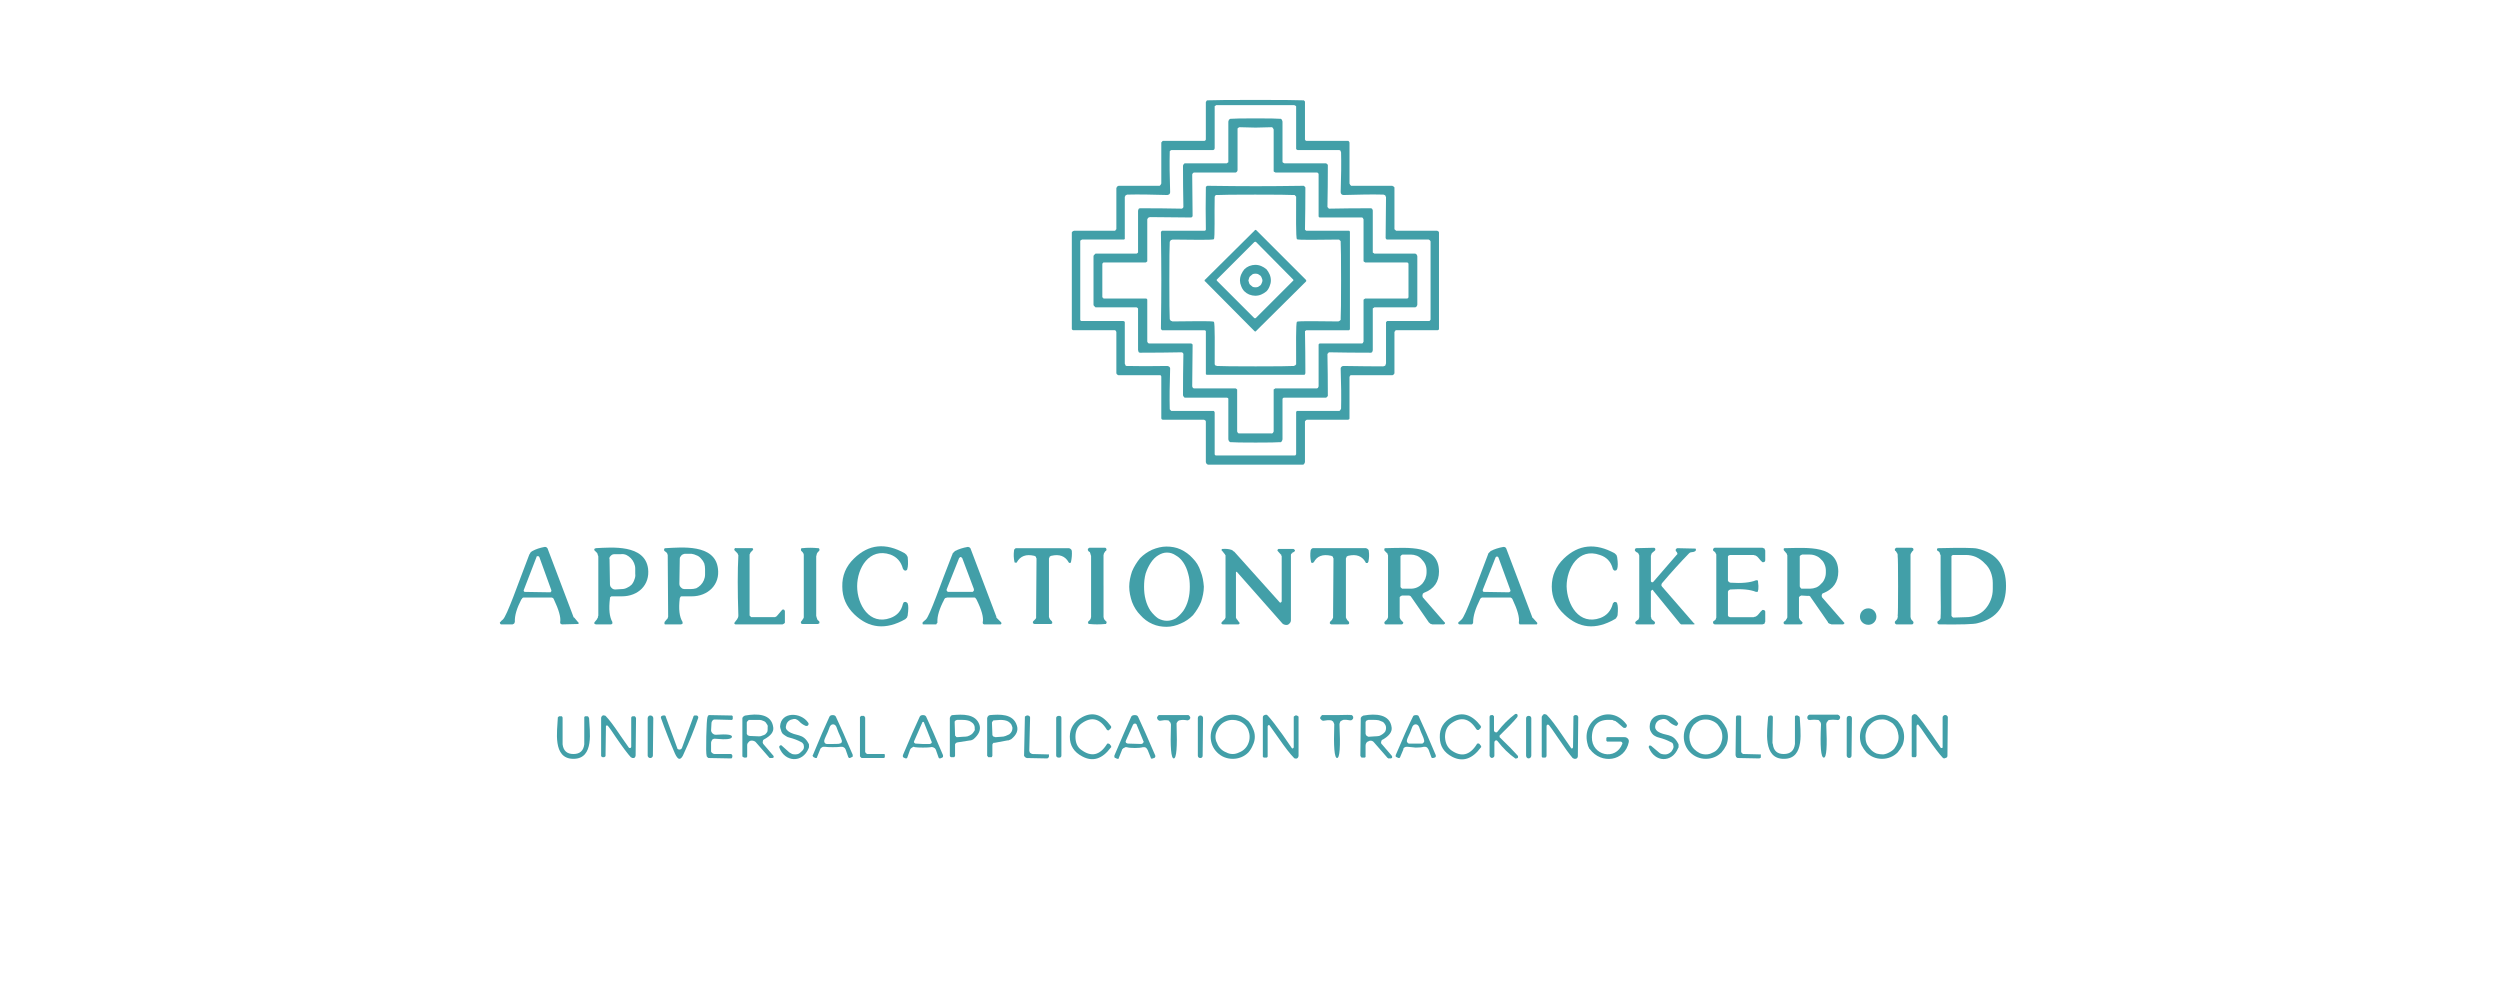 <svg xmlns="http://www.w3.org/2000/svg" version="1.2" viewBox="0 0 623 251" width="623" height="251" transform="matrix(1, 0, 0, 1, 0, 0)">
	<title>logo_full</title>
	<style>
		.s0 { fill: #429fa8 } 
	</style>
	<g id="Layer 1">
		<path class="s0" d="m312.9 24.9q9.6 0 11.8 0.1 0.1 0 0.2 0 0.1 0 0.1 0.1 0.1 0.1 0.2 0.2 0 0.1 0 0.2v9.1q0 0.1 0 0.2 0.1 0.1 0.1 0.2 0.1 0 0.2 0.1 0.1 0 0.2 0h10q0.1 0 0.3 0 0.1 0.1 0.2 0.2 0 0.1 0.1 0.2 0 0.1 0 0.2v10q0 0.1 0.1 0.2 0 0.1 0.1 0.2 0.1 0.1 0.2 0.2 0.1 0 0.3 0h9.9q0.1 0 0.2 0.1 0.1 0 0.2 0.1 0.1 0.1 0.2 0.2 0 0.1 0 0.2v10q0 0.1 0 0.2 0.1 0.2 0.2 0.2 0.1 0.1 0.2 0.2 0.1 0 0.2 0h10q0.1 0 0.2 0.1 0.1 0 0.2 0.1 0 0.1 0.1 0.2 0 0.1 0 0.2v23.7q0 0.1 0 0.2 0 0.1-0.1 0.2-0.1 0-0.2 0.1 0 0-0.1 0h-10.1q-0.1 0-0.3 0-0.1 0.1-0.1 0.2-0.1 0.1-0.2 0.2 0 0.1 0 0.2v10.1q0 0.1-0.1 0.2 0 0.1-0.1 0.1 0 0.1-0.1 0.1-0.1 0.1-0.2 0.1h-10.2q-0.1 0-0.2 0-0.1 0-0.1 0.1-0.1 0.1-0.1 0.2-0.1 0-0.1 0.1v10.2q0 0.1 0 0.2 0 0.1-0.1 0.2-0.1 0-0.2 0.1-0.1 0-0.2 0h-10q-0.2 0-0.3 0.1-0.1 0-0.1 0.1-0.1 0.1-0.2 0.2 0 0.1 0 0.2v9.9q0 0.2-0.1 0.3 0 0.1-0.1 0.2-0.1 0.1-0.2 0.2-0.2 0-0.3 0-1.1 0-11.6 0-10.6 0-11.7 0-0.1 0-0.2 0-0.2-0.1-0.3-0.2-0.1-0.1-0.1-0.2-0.1-0.1-0.1-0.3v-9.9q0-0.1 0-0.2-0.1-0.1-0.1-0.2-0.1-0.1-0.2-0.1-0.1-0.1-0.2-0.1h-10.1q-0.1 0-0.2 0-0.1-0.1-0.2-0.1 0-0.1-0.1-0.2 0-0.1 0-0.2v-10.2q0-0.1 0-0.1-0.1-0.1-0.1-0.2-0.1-0.1-0.2-0.1-0.1 0-0.2 0h-10.2q-0.1 0-0.2-0.1-0.1 0-0.1-0.1-0.1 0-0.1-0.1-0.1-0.1-0.1-0.2v-10.1q0-0.1 0-0.2-0.1-0.1-0.1-0.2-0.1-0.1-0.2-0.2-0.1 0-0.3 0h-10q-0.1 0-0.2 0-0.1-0.1-0.2-0.1 0-0.1-0.1-0.2 0-0.1 0-0.2v-23.7q0-0.1 0-0.2 0.1-0.1 0.2-0.2 0-0.1 0.1-0.1 0.2-0.1 0.3-0.1h9.9q0.1 0 0.3 0 0.1-0.1 0.1-0.2 0.1 0 0.2-0.2 0-0.1 0-0.2v-10q0-0.1 0.1-0.2 0-0.1 0.1-0.2 0.1-0.1 0.2-0.1 0.1-0.1 0.2-0.1h10q0.1 0 0.2 0 0.1-0.1 0.2-0.2 0.1-0.1 0.1-0.2 0.1-0.1 0.1-0.2v-10q0-0.1 0-0.2 0.1-0.1 0.2-0.2 0-0.1 0.2-0.2 0.1 0 0.2 0h10q0.1 0 0.2 0 0.1-0.1 0.2-0.1 0-0.1 0.1-0.2 0-0.1 0-0.2v-9.1q0-0.1 0.1-0.2 0-0.1 0.1-0.2 0.1-0.1 0.2-0.1 0.1 0 0.2 0 2.1-0.1 11.8-0.1zm-21.5 23.5q-0.3 0.2-0.5 0.2-6.1-0.2-10-0.1-0.1 0-0.2 0.1-0.1 0-0.2 0.1-0.1 0.1-0.1 0.2-0.1 0.1-0.1 0.2v10.3q0 0 0 0.1 0 0.1-0.1 0.1 0 0.1-0.1 0.1-0.1 0-0.1 0h-10.4q0 0-0.1 0.1-0.1 0-0.2 0.1 0 0-0.1 0.1 0 0.1 0 0.2 0 0.5 0 9.7 0 9.1 0 9.7 0 0.1 0 0.2 0.1 0 0.1 0.1 0.1 0.1 0.2 0.1 0.1 0 0.1 0h10.4q0 0 0.1 0.1 0.1 0 0.1 0 0.1 0.1 0.1 0.2 0 0 0 0.1v10.2q0 0.1 0.1 0.2 0 0.2 0.1 0.3 0.1 0 0.2 0.1 0.1 0 0.2 0 3.9 0.1 10 0 0.2 0 0.5 0.2 0.2 0.2 0.2 0.4-0.2 6.1-0.1 10 0 0.1 0 0.2 0.1 0.1 0.2 0.2 0 0.1 0.2 0.2 0.1 0 0.2 0h10.2q0.1 0 0.2 0 0 0.1 0.1 0.1 0 0.1 0 0.1 0.1 0.1 0.1 0.2v10.3q0 0.1 0 0.1 0 0.1 0.1 0.2 0.1 0.1 0.2 0.1 0 0 0.1 0 0.6 0 9.7 0 9.2 0 9.7 0 0.1 0 0.2 0 0.1 0 0.2-0.1 0-0.1 0.1-0.2 0 0 0-0.1v-10.3q0-0.1 0-0.2 0.1 0 0.1-0.1 0.1 0 0.1-0.1 0.1 0 0.2 0h10.2q0.1 0 0.2 0 0.1-0.1 0.2-0.2 0.1-0.1 0.1-0.2 0.1-0.1 0.1-0.2 0.1-3.9-0.1-10 0-0.2 0.2-0.4 0.2-0.2 0.5-0.2 6.1 0.1 9.9 0.1 0.2-0.1 0.3-0.1 0.1 0 0.2-0.1 0.1-0.1 0.1-0.2 0-0.2 0.1-0.3v-10.2q0-0.1 0-0.1 0-0.1 0.1-0.1 0-0.1 0.1-0.1 0 0 0.1-0.1h10.3q0.1 0 0.2 0 0.1 0 0.1-0.1 0.1-0.1 0.1-0.1 0.1-0.1 0.1-0.2 0-0.5 0-9.7 0-9.2 0-9.7 0-0.1-0.1-0.2 0-0.1-0.1-0.1 0-0.1-0.1-0.1-0.1-0.1-0.2-0.1h-10.3q-0.1 0-0.1 0-0.1 0-0.1-0.1-0.1 0-0.1-0.1 0-0.1-0.1-0.1l0.1-10.3q-0.1-0.1-0.1-0.2 0-0.1-0.1-0.2-0.1-0.1-0.2-0.1-0.1-0.1-0.3-0.1-3.8-0.1-9.9 0.1-0.3 0-0.5-0.2-0.2-0.2-0.2-0.5 0.2-6.1 0.1-9.9 0-0.1-0.1-0.3 0-0.1-0.1-0.2-0.1 0-0.2-0.1-0.1 0-0.2 0h-10.2q-0.1 0-0.2-0.1 0 0-0.1 0 0-0.1-0.1-0.2 0 0 0-0.1v-10.3q0-0.1 0-0.2-0.1-0.1-0.1-0.1-0.1-0.1-0.2-0.1-0.1-0.1-0.2-0.1-0.5 0-9.7 0-9.1 0-9.7 0-0.1 0-0.1 0.1-0.1 0-0.2 0.1-0.1 0-0.1 0.1 0 0.1 0 0.2v10.3q0 0.1-0.1 0.1 0 0.1 0 0.2-0.1 0-0.1 0-0.1 0.1-0.2 0.1h-10.2q-0.1 0-0.2 0-0.2 0.1-0.2 0.1-0.1 0.1-0.2 0.2 0 0.2 0 0.3-0.1 3.8 0.1 9.9 0 0.3-0.2 0.5z" fill="#03a9f4"/>
		<path class="s0" d="m312.9 29.5q5.1 0 6 0.1 0.1 0 0.3 0 0.1 0.1 0.2 0.2 0.1 0.1 0.1 0.2 0.1 0.2 0.1 0.3v9.9q0 0.1 0 0.2 0.1 0.1 0.1 0.1 0.1 0.1 0.2 0.1 0.1 0.1 0.2 0.1h10.2q0.1 0 0.2 0 0.1 0.1 0.2 0.2 0.1 0 0.2 0.2 0 0.1 0 0.2 0 5.3-0.1 10.3 0 0 0.2 0.2 0.1 0.2 0.2 0.2 5-0.1 10.3-0.1 0.1 0 0.2 0 0.1 0.1 0.2 0.1 0.1 0.1 0.1 0.2 0.1 0.1 0.1 0.3v10.2q0 0.1 0 0.2 0 0.1 0.1 0.1 0.1 0.1 0.2 0.1 0 0.1 0.1 0.1h10q0.1 0 0.2 0 0.2 0.1 0.3 0.2 0.1 0.1 0.1 0.2 0.1 0.1 0.1 0.3 0 0.9 0 6 0 5.1 0 6 0 0.2-0.1 0.3 0 0.1-0.1 0.2-0.1 0.1-0.3 0.2-0.1 0-0.2 0h-10q-0.1 0-0.1 0.1-0.1 0-0.2 0.1-0.1 0-0.1 0.1 0 0.1 0 0.2v10.2q0 0.1-0.1 0.3 0 0.1-0.1 0.2-0.1 0-0.2 0.1-0.1 0-0.2 0-5.3 0-10.3-0.1-0.1 0-0.2 0.2-0.2 0.2-0.2 0.2 0.1 5 0.1 10.3 0 0.1 0 0.2-0.1 0.1-0.2 0.2-0.1 0.1-0.2 0.2-0.1 0-0.2 0h-10.2q-0.1 0-0.2 0-0.1 0.1-0.2 0.1 0 0.1-0.1 0.2 0 0.1 0 0.2v9.9q0 0.1-0.1 0.3 0 0.1-0.1 0.2-0.1 0.1-0.2 0.2-0.2 0-0.3 0-0.9 0.1-6 0.1-5.2 0-6.1-0.1-0.1 0-0.2 0-0.2-0.1-0.3-0.2-0.1-0.1-0.1-0.2-0.1-0.2-0.1-0.3v-9.9q0-0.1 0-0.2 0-0.1-0.1-0.2-0.1 0-0.2-0.1 0 0-0.1 0h-10.3q-0.1 0-0.2 0-0.1-0.1-0.2-0.2-0.1-0.1-0.1-0.2-0.1-0.1-0.1-0.2 0-5.3 0.1-10.3 0 0-0.1-0.2-0.2-0.2-0.3-0.2-5 0.1-10.2 0.1-0.2 0-0.3 0-0.1-0.1-0.2-0.1-0.1-0.1-0.1-0.2 0-0.2-0.1-0.3v-10.2q0-0.1 0-0.2 0-0.1-0.1-0.1 0-0.1-0.1-0.1-0.1-0.1-0.2-0.1h-9.9q-0.2 0-0.3 0-0.1-0.1-0.2-0.2-0.1-0.1-0.2-0.2-0.1-0.1-0.1-0.3 0-0.9 0-6 0-5.1 0-6 0-0.2 0.1-0.3 0.1-0.1 0.2-0.2 0.1-0.1 0.2-0.2 0.1 0 0.3 0h9.9q0.1 0 0.2-0.1 0.1 0 0.1-0.1 0.1 0 0.1-0.1 0-0.1 0-0.2v-10.2q0.1-0.2 0.1-0.3 0-0.1 0.1-0.2 0.1 0 0.2-0.1 0.1 0 0.3 0 5.2 0 10.2 0.1 0.1 0 0.3-0.2 0.1-0.2 0.1-0.2-0.1-5-0.1-10.3 0-0.1 0.1-0.2 0-0.2 0.1-0.2 0.1-0.1 0.2-0.2 0.1 0 0.2 0h10.3q0.1 0 0.1-0.1 0.1 0 0.2-0.1 0.1 0 0.1-0.1 0-0.1 0-0.2v-9.9q0-0.1 0.1-0.3 0-0.1 0.1-0.2 0.1-0.1 0.3-0.2 0.1 0 0.2 0 0.9-0.1 6.1-0.1zm-15.9 24.6q-0.1 0.1-0.1 0.1-9.8-0.1-10.4-0.1-0.1 0.1-0.2 0.1-0.1 0-0.2 0.1-0.1 0.1-0.1 0.2-0.1 0.1-0.1 0.2v10.2q0 0.1 0 0.2 0 0.1-0.1 0.1-0.1 0.1-0.1 0.1-0.1 0.1-0.2 0.1h-10.3q-0.1 0-0.2 0-0.1 0-0.1 0.1-0.1 0.1-0.2 0.2 0 0.1 0 0.2 0 2.7 0 4 0 1.3 0 4 0 0.1 0 0.2 0.1 0.1 0.2 0.1 0 0.1 0.1 0.2 0.1 0 0.2 0h10.3q0.1 0 0.2 0 0 0.1 0.1 0.1 0.1 0.1 0.1 0.2 0 0.1 0 0.2v10.2q0 0.1 0.1 0.2 0 0.1 0.1 0.2 0.1 0 0.2 0.1 0.1 0 0.2 0 0.6 0 10.4 0 0 0 0.1 0.1 0.2 0.1 0.2 0.2-0.1 9.8-0.1 10.3 0 0.2 0.1 0.3 0 0.1 0.1 0.2 0.1 0 0.2 0.1 0.1 0 0.2 0h10.2q0.1 0 0.2 0.1 0 0 0.1 0.1 0.1 0 0.1 0.1 0 0.1 0 0.2v10.2q0 0.1 0.1 0.2 0 0.1 0.1 0.2 0.1 0.1 0.2 0.1 0.1 0 0.2 0 2.6 0 4 0 1.3 0 3.9 0 0.1 0.1 0.2 0 0.1 0 0.2-0.1 0.1-0.1 0.1-0.2 0.1-0.1 0.1-0.2v-10.2q0-0.1 0-0.2 0-0.1 0.1-0.1 0.1-0.1 0.2-0.1 0-0.1 0.1-0.1h10.2q0.1 0 0.2 0 0.1-0.1 0.2-0.1 0.1-0.1 0.1-0.2 0.1-0.1 0.1-0.3 0-0.5 0-10.3 0-0.1 0.1-0.2 0.1-0.1 0.2-0.1 9.7 0 10.3 0 0.1 0 0.2 0 0.1 0 0.2-0.1 0.1-0.1 0.1-0.2 0.1-0.1 0.1-0.2v-10.2q0-0.1 0-0.2 0.1-0.1 0.1-0.1 0.1-0.1 0.2-0.1 0-0.1 0.1-0.1h10.3q0.1 0 0.2 0 0.1-0.1 0.2-0.1 0-0.1 0.1-0.2 0-0.1 0-0.2 0-2.7 0-4 0-1.3 0-4 0-0.1 0-0.2-0.1-0.1-0.1-0.2-0.1 0-0.2-0.1-0.1 0-0.2 0h-10.3q-0.1 0-0.1-0.1-0.1 0-0.2-0.1 0 0-0.1-0.1 0-0.1 0-0.2v-10.2q0-0.1-0.1-0.2 0-0.1-0.1-0.2-0.1-0.1-0.2-0.1-0.1 0-0.2 0-0.6 0-10.3 0-0.1 0-0.2-0.1-0.1-0.1-0.1-0.2 0-9.8 0-10.4 0-0.1 0-0.2-0.1-0.1-0.2-0.2 0 0-0.1-0.1-0.1 0-0.3 0h-10.1q-0.1 0-0.2-0.1-0.1 0-0.2-0.1 0 0-0.1-0.1 0-0.1 0-0.2v-10.2q0-0.1-0.1-0.2 0-0.1-0.1-0.2 0-0.1-0.1-0.1-0.1-0.1-0.2-0.1-2.7 0.1-4 0.1-1.3 0-4-0.1-0.1 0-0.2 0.1-0.1 0-0.2 0.1-0.1 0.1-0.1 0.2 0 0.1 0 0.2v10.2q-0.1 0.1-0.1 0.2 0 0.1-0.1 0.1 0 0.1-0.1 0.1-0.1 0.1-0.2 0.1h-10.2q-0.1 0-0.2 0-0.1 0.1-0.2 0.1-0.1 0.1-0.1 0.2-0.1 0.1-0.1 0.2 0 0.6 0.1 10.4 0 0-0.2 0.2z" fill="#03a9f4"/>
		<path class="s0" d="m312.9 46.4q5 0 12-0.1 0 0 0.1 0.1 0.1 0 0.1 0.1 0.1 0 0.1 0.1 0.1 0.1 0.1 0.1 0 5.4-0.1 10.5 0 0.1 0.2 0.2 0.1 0.1 0.1 0.1 5.1 0 10.5 0 0.1 0 0.2 0 0 0 0.1 0.1 0.1 0.1 0.1 0.1 0 0.1 0 0.2 0 6.9 0 12 0 5 0 12 0 0.1 0 0.1 0 0.1-0.1 0.2-0.1 0-0.1 0.1-0.1 0-0.2 0-5.4 0-10.5 0 0 0-0.1 0.1-0.2 0.1-0.2 0.1 0.1 5.2 0.1 10.5 0 0.1-0.1 0.2 0 0.1 0 0.1-0.1 0.1-0.2 0.1-0.1 0-0.1 0-7 0-12 0-5.1 0-12 0-0.1 0-0.2 0-0.1 0-0.1-0.1-0.1 0-0.1-0.1 0-0.1 0-0.2 0-5.3 0-10.5 0 0-0.1-0.1-0.1-0.1-0.2-0.1-5.1 0-10.5 0-0.1 0-0.1 0-0.1-0.1-0.2-0.1 0-0.1 0-0.2-0.1 0-0.1-0.1 0.1-7 0.1-12 0-5.1-0.1-12 0-0.1 0.1-0.2 0 0 0-0.1 0.1 0 0.2-0.1 0 0 0.1 0 5.4 0 10.5 0 0.1 0 0.2-0.1 0.1-0.1 0.1-0.2-0.1-5.1 0-10.5 0 0 0-0.1 0-0.1 0.1-0.1 0-0.1 0.1-0.1 0.1-0.1 0.2-0.1 6.9 0.1 12 0.1zm-10.4 13.2c-0.3 0.3-6.4 0.1-10.3 0.1q-0.1 0-0.3 0.1-0.1 0-0.2 0.1 0 0.1-0.1 0.2-0.1 0.1-0.1 0.2-0.1 1.6-0.1 9.6 0 8 0.1 9.6 0 0.1 0.1 0.2 0.1 0.1 0.1 0.2 0.1 0.1 0.3 0.1 0.1 0.1 0.2 0.1c3.9 0 10-0.2 10.3 0.1 0.3 0.3 0.2 6.5 0.2 10.3q0 0.2 0 0.3 0.1 0.1 0.1 0.2 0.1 0.1 0.2 0.1 0.2 0.1 0.3 0.1 1.6 0.1 9.6 0.1 7.9 0 9.5-0.1 0.1 0 0.2-0.1 0.2 0 0.2-0.1 0.1-0.1 0.2-0.2 0-0.1 0-0.3c0-3.8-0.1-10 0.2-10.3 0.2-0.3 6.4-0.1 10.3-0.1q0.1 0 0.2-0.1 0.1 0 0.2-0.1 0.1-0.1 0.2-0.2 0-0.1 0-0.3 0.1-1.5 0.1-9.5 0-8-0.1-9.6 0-0.1 0-0.2-0.1-0.1-0.2-0.2-0.1-0.1-0.2-0.2-0.1 0-0.2 0c-3.9 0-10.1 0.2-10.3-0.1-0.3-0.3-0.2-6.5-0.2-10.4q0-0.1 0-0.2-0.1-0.1-0.2-0.2 0-0.1-0.2-0.2-0.1 0-0.2 0-1.6-0.1-9.6-0.1-7.9 0-9.5 0.1-0.1 0-0.3 0-0.1 0.1-0.2 0.2 0 0.1-0.1 0.2 0 0.1 0 0.2c-0.1 3.9 0.1 10.1-0.2 10.4z" fill="#03a9f4"/>
		<path class="s0" d="m325.4 69.7q0.1 0.1 0.1 0.1 0 0.1 0 0.2 0 0 0 0.1 0 0-0.1 0.1l-12.4 12.3q0 0-0.1 0.1 0 0-0.1 0 0 0-0.1 0 0-0.1-0.1-0.1l-12.3-12.4q-0.1 0-0.1-0.1 0 0 0-0.1 0-0.1 0-0.1 0-0.1 0.1-0.1l12.4-12.3q0-0.1 0.1-0.1 0 0 0.1 0 0 0 0.1 0 0 0 0.1 0.1zm-12.4-9.4q-0.1 0-0.1 0-0.1-0.1-0.1-0.1-0.1 0-0.1 0.1-0.1 0-0.1 0l-9.3 9.3q0 0-0.1 0.1 0 0 0 0.1 0 0 0 0.1 0.1 0 0.1 0.1l9.3 9.3q0 0 0.1 0 0 0 0.1 0 0 0 0.1 0 0 0 0 0l9.3-9.3q0.1 0 0.1-0.1 0 0 0-0.1 0 0 0-0.1 0 0-0.1-0.1z" fill="#03a9f4"/>
		<path class="s0" d="m316.7 69.9q0 0.7-0.3 1.4-0.3 0.8-0.8 1.3-0.6 0.5-1.3 0.8-0.7 0.3-1.5 0.3-0.7 0-1.5-0.3-0.7-0.3-1.2-0.8-0.5-0.5-0.8-1.3-0.3-0.7-0.3-1.4 0-0.8 0.3-1.5 0.3-0.7 0.8-1.3 0.5-0.5 1.2-0.8 0.8-0.3 1.5-0.3 0.8 0 1.5 0.3 0.7 0.3 1.3 0.8 0.5 0.6 0.8 1.3 0.3 0.7 0.3 1.5zm-2.1 0q0-0.3-0.2-0.7-0.1-0.3-0.3-0.5-0.3-0.2-0.6-0.4-0.3-0.1-0.6-0.1-0.4 0-0.7 0.1-0.3 0.2-0.5 0.4-0.3 0.2-0.4 0.5-0.1 0.4-0.2 0.7 0.1 0.3 0.2 0.7 0.1 0.3 0.4 0.5 0.2 0.2 0.5 0.4 0.3 0.1 0.7 0.1 0.3 0 0.6-0.1 0.3-0.2 0.6-0.4 0.2-0.2 0.3-0.5 0.2-0.4 0.2-0.7z" fill="#03a9f4"/>
		<path class="s0" d="m124.9 155.6q-0.1 0-0.2-0.1-0.1-0.1-0.1-0.2-0.1-0.1 0-0.2 0-0.1 0.1-0.1 0.1-0.2 0.6-0.6c1-0.8 3.9-9.2 6.6-16.2q0.1-0.2 0.2-0.3 0-0.1 0.1-0.2 0.1-0.1 0.2-0.2 0.1-0.1 0.3-0.2 1.3-0.7 3-1 0.1 0 0.2 0 0.2 0 0.3 0.1 0.1 0.1 0.2 0.2 0.1 0.1 0.1 0.2l6.4 16.9q0 0 0 0.1 0 0 0.1 0 0 0.1 0 0.1 0 0 0.1 0l1 1.2q0.1 0 0.1 0.1 0 0.1 0 0.2-0.1 0-0.1 0.1-0.1 0-0.2 0l-3.9 0.1q-0.1-0.1-0.2-0.1-0.1 0-0.1-0.1-0.1-0.1-0.1-0.2 0-0.1 0-0.2 0.3-1.7-1.6-5.7-0.1-0.1-0.1-0.2-0.1-0.1-0.2-0.1-0.1-0.1-0.2-0.1-0.1 0-0.2 0h-6.6q-0.1 0-0.3 0-0.1 0.1-0.2 0.1-0.1 0.1-0.1 0.2-0.1 0.1-0.2 0.2-1.7 3.3-1.6 5.5 0 0.2-0.1 0.3 0 0.1-0.1 0.2-0.1 0.1-0.2 0.1-0.1 0.1-0.2 0.1zm5.6-8.5q0 0 0 0.1 0 0.1 0.1 0.2 0 0 0.1 0.1 0 0 0.1 0l6.2 0.1q0.1 0 0.2 0 0.1-0.1 0.1-0.2 0.1 0 0.1-0.1 0-0.1 0-0.2l-3-8.3q-0.1-0.1-0.2-0.2-0.1 0-0.2 0-0.1 0-0.2 0-0.1 0.1-0.1 0.2z" fill="#03a9f4"/>
		<path class="s0" d="m213.6 146.1c0 4.6 3.1 9.8 8.3 7.9q2.5-0.9 3.1-3.5 0.1-0.2 0.2-0.4 0.2-0.1 0.4-0.1 0.2 0 0.3 0.1 0.2 0.1 0.3 0.3 0.3 0.8 0 2.9 0 0.2-0.1 0.3 0 0.2-0.1 0.3-0.1 0.1-0.2 0.2-0.1 0.1-0.2 0.2-7.2 4.1-12.7-1.2-3-2.9-3-6.9-0.1-4.1 2.9-7 5.5-5.4 12.7-1.3 0.1 0.1 0.2 0.2 0.2 0.1 0.2 0.2 0.1 0.1 0.2 0.3 0 0.1 0.1 0.2 0.2 2.1-0.1 3 0 0.2-0.2 0.3-0.1 0.1-0.3 0.1-0.2 0-0.4-0.2-0.1-0.1-0.2-0.3-0.7-2.6-3.1-3.5c-5.3-1.8-8.3 3.4-8.3 7.9z" fill="#03a9f4"/>
		<path class="s0" d="m230 155q0.1-0.1 0.7-0.6c1-0.8 3.8-9.2 6.6-16.2q0.1-0.1 0.1-0.3 0.1-0.1 0.2-0.2 0.1-0.1 0.2-0.2 0.1-0.1 0.2-0.2 1.4-0.7 3.1-1 0.1 0 0.2 0 0.2 0.1 0.3 0.1 0.1 0.1 0.2 0.2 0.1 0.1 0.1 0.2l6.4 16.9q0 0.1 0 0.1 0 0.1 0 0.1 0 0 0.1 0.1 0 0 0 0l1.1 1.1q0 0.1 0.1 0.2 0 0.1-0.1 0.1 0 0.1-0.1 0.2 0 0-0.1 0h-3.9q-0.1 0-0.2 0-0.1-0.1-0.2-0.1 0-0.1-0.1-0.2 0-0.1 0-0.2 0.4-1.8-1.6-5.8 0 0-0.1-0.1-0.1-0.1-0.1-0.2-0.1 0-0.2-0.1-0.1 0-0.2 0h-6.7q-0.1 0-0.2 0.1-0.1 0-0.2 0-0.1 0.1-0.2 0.2-0.1 0.1-0.1 0.2-1.8 3.4-1.7 5.6 0 0.1 0 0.2-0.1 0.1-0.2 0.2 0 0.1-0.1 0.2-0.2 0-0.3 0h-2.8q-0.1 0-0.2 0-0.1-0.1-0.1-0.2 0-0.1 0-0.2 0-0.1 0.1-0.2zm9-15.9l-3.1 7.8q0 0.1 0 0.2 0 0.1 0.1 0.2 0.1 0.1 0.2 0.2 0.1 0 0.2 0h5.8q0.1 0 0.2 0 0.1-0.1 0.2-0.2 0.1-0.1 0.1-0.2 0-0.1 0-0.3l-2.9-7.7q-0.1-0.1-0.2-0.2-0.1-0.1-0.2-0.1-0.1 0-0.2 0.1-0.1 0.1-0.2 0.2z" fill="#03a9f4"/>
		<path class="s0" d="m290.7 136.2c1.2 0 2.4 0.2 3.5 0.7 1.1 0.5 2.2 1.3 3 2.2 0.9 0.9 1.6 2 2 3.3 0.5 1.2 0.7 2.5 0.8 3.8 0 1.3-0.3 2.6-0.7 3.8-0.5 1.2-1.2 2.3-2 3.3-0.9 0.9-1.9 1.6-3.1 2.1-1.1 0.5-2.3 0.8-3.5 0.8-1.2 0-2.4-0.2-3.5-0.7-1.2-0.5-2.2-1.3-3-2.2-0.9-0.9-1.6-2-2.1-3.3-0.4-1.2-0.7-2.5-0.7-3.8 0-1.3 0.3-2.6 0.7-3.8 0.5-1.2 1.2-2.3 2-3.3 0.9-0.9 1.9-1.6 3-2.1 1.2-0.5 2.4-0.8 3.6-0.8zm0.1 1.5q-1.1 0-2.2 0.7-1 0.6-1.8 1.8-0.8 1.2-1.3 2.7c-0.3 1.1-0.4 2.2-0.4 3.3 0 1.1 0.1 2.2 0.4 3.3q0.4 1.5 1.2 2.7 0.9 1.2 1.9 1.9 1.1 0.6 2.2 0.6 1.1 0 2.2-0.6 1-0.7 1.9-1.9 0.8-1.2 1.2-2.7c0.3-1.1 0.4-2.2 0.4-3.3 0-1.1-0.1-2.2-0.4-3.2q-0.4-1.6-1.2-2.8-0.8-1.2-1.9-1.8-1-0.7-2.2-0.7z" fill="#03a9f4"/>
		<path class="s0" d="m363.8 155.6q-0.2 0-0.3-0.1 0 0-0.1-0.1 0-0.1 0-0.2 0-0.1 0.1-0.2 0.2-0.1 0.7-0.6c1-0.8 3.9-9.2 6.6-16.2q0.1-0.2 0.1-0.3 0.1-0.1 0.2-0.2 0.1-0.1 0.2-0.2 0.1-0.1 0.2-0.2 1.4-0.7 3.1-1 0.1 0 0.2 0 0.2 0 0.3 0.1 0.1 0 0.2 0.2 0.1 0.1 0.1 0.2l6.4 16.9q0 0.1 0 0.1 0 0 0.1 0.1 0 0 0 0 0 0.1 0.1 0.1l1 1.1q0.1 0.1 0.1 0.2 0 0 0 0.1-0.1 0.1-0.1 0.2-0.1 0-0.2 0h-3.9q-0.1 0-0.2 0-0.1-0.1-0.1-0.2-0.1 0-0.1-0.1 0-0.1 0-0.2 0.3-1.8-1.6-5.8-0.1-0.1-0.1-0.2-0.1 0-0.2-0.1-0.1-0.1-0.2-0.1-0.1 0-0.2 0h-6.7q-0.1 0-0.2 0-0.1 0.1-0.2 0.1-0.1 0.1-0.2 0.2-0.1 0.1-0.1 0.2-1.7 3.4-1.7 5.6 0 0.1 0 0.2 0 0.1-0.1 0.2-0.1 0.1-0.2 0.2-0.1 0-0.3 0zm5.7-8.6q0 0.1 0 0.2 0 0.1 0.1 0.2 0 0 0.1 0.1 0 0 0.1 0l6.2 0.1q0.1 0 0.2-0.1 0.1 0 0.1-0.1 0.1 0 0.1-0.1 0-0.1 0-0.2l-3-8.2q-0.1-0.1-0.2-0.2 0 0-0.1 0-0.2 0-0.2 0-0.1 0.1-0.2 0.2z" fill="#03a9f4"/>
		<path class="s0" d="m386.7 146.2q0-4.1 3-7 5.5-5.3 12.7-1.3 0.1 0.1 0.2 0.2 0.1 0.1 0.2 0.2 0.1 0.1 0.1 0.3 0.1 0.1 0.1 0.3 0.3 2 0 2.9-0.1 0.2-0.2 0.3-0.2 0.1-0.4 0.1-0.2 0-0.3-0.2-0.2-0.1-0.2-0.3-0.7-2.6-3.2-3.4c-5.3-1.9-8.3 3.3-8.3 7.8 0.1 4.6 3.1 9.8 8.4 7.9q2.4-0.9 3.1-3.5 0-0.2 0.2-0.3 0.1-0.2 0.3-0.2 0.2 0 0.4 0.1 0.2 0.1 0.2 0.3 0.3 0.8 0.1 2.9-0.1 0.2-0.1 0.3-0.1 0.2-0.2 0.3 0 0.1-0.1 0.2-0.2 0.1-0.3 0.2-7.1 4.1-12.6-1.2-3.1-2.9-3.1-6.9z" fill="#03a9f4"/>
		<path class="s0" d="m148.2 155l0.5-0.6q0.1-0.1 0.1-0.2 0.1-0.1 0.2-0.3 0-0.1 0-0.2 0.1-0.2 0.1-0.3v-14.7q0-0.2-0.1-0.3 0-0.2-0.1-0.3 0-0.2-0.1-0.3-0.1-0.1-0.2-0.2l-0.3-0.3q-0.1-0.1-0.2-0.2 0-0.1 0-0.3 0.1-0.1 0.2-0.1 0.1-0.1 0.2-0.1c3.9-0.2 12.2-1 13 5.1 0.5 4.1-2.5 6.9-6.5 6.9q-0.7 0-2.4 0-0.1 0-0.2 0-0.1 0-0.2 0.1-0.1 0.1-0.2 0.2 0 0.1 0 0.2-0.5 4 0.6 5.9 0 0.1 0 0.2 0 0.1 0 0.2-0.1 0.1-0.2 0.1 0 0.1-0.1 0.1h-3.8q-0.1 0-0.2-0.1-0.1 0-0.2-0.1 0-0.1 0-0.2 0-0.1 0.1-0.2zm3.7-15.6l0.1 6.2q0 0.2 0.1 0.5 0.1 0.2 0.3 0.4 0.2 0.2 0.4 0.3 0.3 0.1 0.5 0.1l1.6-0.1q0.7 0 1.3-0.3 0.7-0.3 1.2-0.8 0.5-0.6 0.7-1.3 0.3-0.7 0.2-1.4v-1.3q0-0.7-0.3-1.4-0.3-0.7-0.8-1.2-0.5-0.5-1.1-0.8-0.7-0.3-1.4-0.2h-1.6q-0.2 0-0.5 0.1-0.2 0.1-0.4 0.3-0.2 0.2-0.3 0.4-0.1 0.3 0 0.5z" fill="#03a9f4"/>
		<path class="s0" d="m165.9 155.6q-0.1 0-0.2 0-0.1-0.1-0.1-0.2-0.1-0.1 0-0.2 0-0.1 0-0.2l0.5-0.6q0.1-0.1 0.2-0.2 0.1-0.1 0.1-0.2 0.1-0.2 0.1-0.3 0-0.2 0-0.3l-0.1-14.7q0-0.2 0-0.4 0-0.1-0.1-0.2 0-0.2-0.1-0.3-0.1-0.1-0.2-0.2l-0.4-0.3q-0.1-0.1-0.1-0.2 0-0.1 0-0.3 0.1-0.1 0.2-0.2 0.1 0 0.2 0c3.9-0.2 12.2-1.1 13 5 0.6 4.1-2.5 7-6.5 7q-0.7 0-2.4 0-0.1 0-0.2 0-0.1 0-0.2 0.1-0.1 0.1-0.1 0.2-0.1 0.1-0.1 0.2-0.5 4 0.7 5.9 0 0.1 0 0.2 0 0.1 0 0.2-0.1 0.1-0.2 0.1-0.1 0.1-0.2 0.1zm3.5-16.3l-0.1 6.2q0 0.2 0.1 0.5 0.1 0.2 0.3 0.4 0.2 0.2 0.4 0.3 0.3 0.1 0.5 0.1h1.5q0.7 0 1.4-0.2 0.6-0.3 1.1-0.8 0.5-0.5 0.8-1.2 0.3-0.7 0.3-1.4v-1.4q0-0.7-0.2-1.4-0.3-0.7-0.8-1.2-0.5-0.6-1.1-0.8-0.6-0.3-1.3-0.4h-1.5q-0.3 0-0.5 0.1-0.3 0.1-0.5 0.3-0.1 0.2-0.3 0.4-0.1 0.2-0.1 0.5z" fill="#03a9f4"/>
		<path class="s0" d="m183.4 136.6h3.9q0.1 0 0.2 0 0.1 0.1 0.1 0.1 0.1 0.1 0.1 0.2-0.1 0.1-0.1 0.2l-0.5 0.5q-0.1 0.1-0.1 0.2-0.1 0.1-0.1 0.2-0.1 0.1-0.1 0.2 0 0.1 0 0.2v14.8q0 0.1 0 0.2 0.1 0.1 0.2 0.2 0.1 0.1 0.2 0.2 0.1 0 0.2 0h5.4q0.2 0 0.3 0 0.1 0 0.2-0.1 0.1 0 0.2-0.1 0.1-0.1 0.2-0.2l1.2-1.4q0.1-0.1 0.2-0.1 0.1 0 0.2 0 0.2 0.1 0.2 0.2 0.1 0.1 0.1 0.2v2.7q0 0.1 0 0.2-0.1 0.1-0.2 0.2-0.1 0.1-0.2 0.1-0.1 0.1-0.2 0.1h-11.7q-0.1 0-0.2-0.1 0 0-0.1-0.1 0 0 0-0.1 0-0.1 0.1-0.2c0.3-0.5 0.9-0.9 0.9-1.7q-0.3-9.4 0-14.9 0-0.1 0-0.1 0-0.1-0.1-0.2 0-0.1 0-0.1-0.1-0.1-0.1-0.2l-0.7-0.7q-0.1-0.1-0.1-0.2 0-0.1 0-0.2 0.1-0.1 0.2-0.2 0.1-0.1 0.2 0z" fill="#03a9f4"/>
		<path class="s0" d="m203.4 146q0 6.9 0 7.5 0 0.1 0.1 0.3 0 0.2 0.1 0.3 0 0.2 0.1 0.3 0.1 0.2 0.3 0.3l0.1 0.1q0.1 0.1 0.1 0.2 0 0.1 0 0.3-0.1 0.1-0.2 0.1-0.1 0.1-0.2 0.1-1 0-1.9 0-1 0-1.9 0-0.2 0-0.3-0.1-0.1 0-0.1-0.2-0.1-0.1 0-0.2 0-0.1 0.1-0.2l0.1-0.1q0.1-0.1 0.2-0.3 0.1-0.1 0.2-0.3 0.1-0.1 0.1-0.3 0-0.2 0-0.4 0-0.5 0-7.4 0-6.9 0-7.4 0-0.2 0-0.3 0-0.2-0.1-0.4-0.1-0.1-0.2-0.3-0.1-0.1-0.2-0.2l-0.1-0.1q-0.1-0.1-0.1-0.2 0-0.1 0-0.3 0-0.1 0.2-0.2 0.1 0 0.2 0 0.9-0.1 1.9-0.1 1 0 1.9 0.1 0.1 0 0.2 0 0.1 0.1 0.2 0.2 0 0.2 0 0.3 0 0.1-0.1 0.2l-0.1 0.1q-0.1 0.1-0.2 0.2-0.1 0.2-0.2 0.3-0.1 0.2-0.1 0.4-0.1 0.2-0.1 0.3 0 0.6 0 7.4z" fill="#03a9f4"/>
		<path class="s0" d="m259.8 155.5q-1.9 0-2 0-0.1 0-0.2-0.1-0.1 0-0.2-0.1 0-0.1 0-0.3 0-0.1 0.1-0.2l0.4-0.4q0.1-0.1 0.2-0.2 0-0.1 0.1-0.2 0-0.1 0-0.2 0-0.1 0-0.3l0.1-14.3q0-0.1-0.1-0.2 0-0.2-0.1-0.3-0.1-0.1-0.2-0.1-0.1-0.1-0.2-0.1-3-0.7-4.3 1.6 0 0.1-0.1 0.1-0.1 0.1-0.2 0-0.1 0-0.2 0-0.1-0.1-0.1-0.2-0.3-1.4-0.1-2.8 0-0.1 0-0.2 0.1-0.1 0.2-0.2 0.1-0.1 0.2-0.2 0.1 0 0.3 0 0.6 0 6.5 0 5.8 0 6.5 0 0.1 0 0.2 0.1 0.1 0 0.2 0.1 0.1 0.1 0.2 0.2 0 0.1 0.1 0.3 0.1 1.3-0.2 2.7 0 0.1-0.1 0.2 0 0.1-0.2 0.1-0.1 0-0.2-0.1-0.1 0-0.1-0.1-1.3-2.3-4.3-1.6-0.1 0-0.2 0.1-0.1 0-0.2 0.1-0.1 0.1-0.1 0.3-0.1 0.1-0.1 0.2v14.3q0 0.2 0 0.3 0.1 0.1 0.1 0.2 0 0.1 0.1 0.2 0.1 0.1 0.1 0.2l0.4 0.4q0.1 0.1 0.1 0.3 0.1 0.1 0 0.2 0 0.1-0.1 0.1-0.1 0.1-0.2 0.1-0.1 0-2.1 0z" fill="#03a9f4"/>
		<path class="s0" d="m275 146q0 6.9 0 7.5 0 0.1 0 0.3 0.1 0.2 0.1 0.4 0.1 0.1 0.2 0.3 0.1 0.1 0.2 0.2l0.1 0.1q0.1 0.1 0.2 0.2 0 0.1-0.1 0.3 0 0.1-0.1 0.2-0.1 0-0.2 0-1 0.1-2 0.1-0.9 0-1.9-0.1-0.1 0-0.2 0-0.1-0.1-0.1-0.2-0.1-0.2-0.1-0.3 0.1-0.1 0.2-0.2l0.1-0.1q0.1-0.1 0.2-0.2 0.1-0.2 0.2-0.3 0-0.2 0.1-0.4 0-0.2 0-0.3 0-0.6 0-7.5 0-6.9 0-7.4 0-0.2-0.1-0.3 0-0.2-0.1-0.4 0-0.1-0.1-0.3-0.1-0.1-0.3-0.2l-0.1-0.1q0-0.1-0.1-0.2 0-0.2 0-0.3 0.1-0.1 0.2-0.2 0.1-0.1 0.2-0.1 1 0 1.9 0 1 0 2 0 0.1 0 0.2 0.1 0.1 0.1 0.1 0.2 0.1 0.1 0 0.3 0 0.1-0.1 0.2h-0.1q-0.1 0.2-0.2 0.3-0.1 0.2-0.2 0.3 0 0.2-0.1 0.4 0 0.1 0 0.3 0 0.5 0 7.4z" fill="#03a9f4"/>
		<path class="s0" d="m333.8 136.6q5.9 0 6.6 0 0.1 0 0.2 0.1 0.1 0 0.2 0.1 0.1 0.1 0.2 0.2 0.1 0.1 0.1 0.3 0.2 1.3-0.1 2.7-0.1 0.1-0.1 0.2-0.1 0.1-0.2 0.1-0.2 0-0.3 0-0.1-0.1-0.1-0.2-1.3-2.3-4.3-1.6-0.1 0-0.2 0.1-0.1 0-0.2 0.1-0.1 0.1-0.1 0.3-0.1 0.1-0.1 0.2v14.4q0 0.1 0 0.3 0.1 0.1 0.1 0.2 0 0.1 0.1 0.2 0.1 0.1 0.1 0.2l0.4 0.4q0.1 0.1 0.1 0.2 0 0.2 0 0.3 0 0.1-0.1 0.1-0.1 0.1-0.2 0.1-0.1 0-2.1 0-1.9 0-2 0-0.2 0-0.2-0.1-0.1 0-0.2-0.1 0-0.1 0-0.3 0-0.1 0.1-0.2l0.4-0.4q0.1-0.1 0.1-0.2 0.1-0.1 0.1-0.2 0.1-0.1 0.1-0.2 0-0.2 0-0.3l0.1-14.4q0-0.1-0.1-0.2 0-0.2-0.1-0.3-0.1-0.1-0.2-0.1-0.1-0.1-0.2-0.1-3.1-0.7-4.3 1.6-0.1 0.1-0.2 0.1-0.1 0.1-0.2 0.1-0.1 0-0.2-0.1-0.1-0.1-0.1-0.2-0.3-1.4-0.1-2.8 0-0.1 0.1-0.2 0-0.1 0.1-0.2 0.1-0.1 0.3-0.2 0.1 0 0.2 0 0.6 0 6.5 0z" fill="#03a9f4"/>
		<path class="s0" d="m345.1 154.9l0.3-0.3q0.2-0.1 0.2-0.2 0.1-0.2 0.2-0.3 0-0.1 0.1-0.3 0-0.1 0-0.2v-15.1q0-0.1 0-0.1 0-0.1-0.1-0.2 0-0.1 0-0.2-0.1-0.1-0.1-0.1l-0.7-0.7q0-0.1 0-0.2-0.1-0.1 0-0.2 0-0.1 0.1-0.2 0.1 0 0.2 0c5.9-0.1 13.2-0.9 13.3 5.8q0 3.9-3.7 5.3-0.2 0.1-0.3 0.2-0.1 0.2-0.1 0.4-0.1 0.1 0 0.3 0 0.2 0.1 0.3l5.4 6.2q0.1 0 0.1 0.1 0 0.1 0 0.2-0.1 0.1-0.2 0.1 0 0.1-0.1 0.1h-2.8q-0.2 0-0.3-0.1-0.2 0-0.3-0.1-0.1-0.1-0.2-0.2-0.2-0.1-0.2-0.2l-4.3-6.2q-0.1-0.1-0.1-0.2-0.1 0-0.2-0.1-0.1 0-0.2-0.1-0.1 0-0.2 0h-1.6q-0.1 0-0.2 0.1-0.1 0-0.2 0.1-0.1 0.1-0.2 0.2 0 0.1 0 0.2v4.6q0 0.1 0 0.2 0 0.2 0.1 0.3 0 0.1 0.1 0.2 0 0.1 0.1 0.2l0.5 0.5q0.1 0.1 0.1 0.2 0 0.1-0.1 0.2 0 0.1-0.1 0.1-0.1 0.1-0.2 0.1h-4q-0.1 0-0.2-0.1-0.1-0.1-0.1-0.2-0.1-0.1 0-0.2 0-0.1 0.1-0.2zm3.9-16.1v7.4q0 0.1 0.1 0.2 0 0.1 0.1 0.1 0.1 0.1 0.2 0.2 0.1 0 0.2 0h2q0.8 0 1.5-0.3 0.7-0.3 1.3-0.9 0.5-0.6 0.8-1.3 0.3-0.8 0.3-1.6v-0.4q0-0.8-0.3-1.5-0.3-0.7-0.9-1.3-0.5-0.6-1.2-0.9-0.8-0.3-1.5-0.3h-2q-0.2 0-0.3 0.1-0.1 0-0.1 0.1-0.1 0.1-0.2 0.2 0 0.1 0 0.2z" fill="#03a9f4"/>
		<path class="s0" d="m407.6 154.9l0.5-0.4q0.1-0.1 0.2-0.1 0-0.1 0.1-0.2 0-0.1 0-0.2 0.1-0.1 0.1-0.2v-15.3q0-0.2-0.1-0.3 0-0.1-0.1-0.2 0-0.1-0.1-0.2-0.1-0.1-0.2-0.1-0.4-0.2-0.5-0.4-0.1-0.1-0.1-0.2 0-0.2 0.1-0.3 0-0.1 0.2-0.2 0.1 0 0.2 0l4.2-0.1q0.2 0 0.3 0.1 0.1 0.1 0.1 0.2 0 0.1 0 0.2 0 0.1-0.1 0.2l-0.6 0.5q-0.1 0.1-0.2 0.2 0 0.1-0.1 0.2 0 0.1 0 0.2-0.1 0.1-0.1 0.2v6.3q0 0.1 0.1 0.2 0.1 0.1 0.2 0.1 0 0 0.1 0 0.1 0 0.2-0.1l5.8-6.7q0.1-0.1 0.2-0.2 0-0.1 0-0.2 0-0.1-0.1-0.2 0-0.1-0.1-0.2-0.1-0.1-0.2-0.2 0-0.1 0-0.2 0-0.1 0-0.2 0.1-0.1 0.2-0.2 0.1-0.1 0.2-0.1l4.3 0.1q0.1 0 0.1 0 0.1 0 0.1 0 0 0 0.1 0.1 0 0 0 0 0.2 0.7-1 0.8-0.4 0-0.7 0.3-3.3 3.4-6.7 7.4-0.1 0.1-0.1 0.2-0.1 0.2-0.1 0.3 0 0.1 0.1 0.2 0 0.1 0.1 0.2l8 9.2q0.1 0 0.1 0 0 0.1 0 0.1-0.1 0.1-0.1 0.1 0 0-0.1 0h-2.9q-0.1 0-0.2 0-0.1 0-0.2-0.1 0 0-0.1-0.1-0.1 0-0.1-0.1l-6.6-8.1q0-0.1-0.1-0.2-0.1 0-0.2 0-0.1 0.1-0.2 0.2-0.1 0-0.1 0.1v6.4q0 0.1 0.1 0.2 0 0.1 0 0.2 0.1 0.1 0.1 0.2 0.1 0.1 0.1 0.1l0.6 0.5q0.1 0.1 0.1 0.2 0.1 0.1 0 0.2 0 0.1-0.1 0.2-0.1 0.1-0.2 0.1h-4.2q-0.1 0-0.2-0.1-0.1-0.1-0.2-0.2 0-0.1 0-0.2 0.1-0.1 0.1-0.2z" fill="#03a9f4"/>
		<path class="s0" d="m438.2 146q0 1.1-0.1 1.1 0 0.1 0 0.2-0.1 0.1-0.1 0.2-0.1 0-0.2 0-0.1 0-0.2 0-2.2-0.9-6.4-0.6-0.1 0-0.2 0.1-0.1 0-0.2 0.1-0.1 0.1-0.2 0.3 0 0.1 0 0.2v5.6q0 0.1 0 0.2 0.1 0.1 0.1 0.2 0.1 0.1 0.2 0.1 0.1 0.1 0.3 0.1h5.8q0.1 0 0.3-0.1 0.2 0 0.3-0.1 0.2-0.1 0.3-0.2 0.1-0.1 0.2-0.2 0.8-1 1.1-1.2 0.1 0 0.2 0 0.2 0 0.3 0.1 0.1 0 0.1 0.1 0.1 0.1 0.1 0.2v2.5q0 0.1-0.1 0.2 0 0.2-0.1 0.3-0.1 0.1-0.2 0.1-0.2 0.1-0.3 0.1h-11.8q-0.2 0-0.3-0.1-0.1-0.1-0.2-0.2 0-0.2 0-0.3 0-0.1 0.1-0.2 0.1-0.1 0.3-0.2 0.1-0.1 0.1-0.1 0.1-0.1 0.2-0.2 0-0.1 0-0.2 0.1-0.1 0.1-0.2 0-0.3 0-7.8 0-7.6 0-7.9 0-0.1-0.1-0.2 0-0.1-0.1-0.2 0-0.1-0.1-0.2-0.1 0-0.1-0.1-0.2-0.1-0.3-0.2-0.1-0.1-0.1-0.2 0-0.1 0-0.3 0.1-0.1 0.2-0.2 0.1-0.1 0.2-0.1h11.9q0.1 0 0.2 0.1 0.2 0 0.3 0.1 0.1 0.1 0.1 0.3 0.1 0.1 0.1 0.2v2.4q0 0.2-0.1 0.3 0 0.1-0.1 0.1-0.1 0.1-0.3 0.1-0.1 0-0.2 0-0.3-0.2-1.1-1.2-0.1-0.1-0.2-0.2-0.1-0.1-0.3-0.2-0.1-0.1-0.3-0.1-0.2-0.1-0.3-0.1h-5.9q-0.1 0-0.2 0.1-0.1 0-0.2 0.1-0.1 0.1-0.1 0.2 0 0.1 0 0.2v5.6q0 0.1 0 0.2 0.1 0.2 0.2 0.3 0.1 0.1 0.2 0.1 0.1 0.1 0.2 0.1 4.2 0.3 6.4-0.6 0.1 0 0.2 0 0.1 0 0.2 0 0 0.1 0.1 0.2 0 0.1 0 0.2 0 0 0.1 1z" fill="#03a9f4"/>
		<path class="s0" d="m444.9 155.6q-0.2 0-0.3-0.1-0.1 0-0.1-0.2-0.1-0.1 0-0.2 0-0.1 0.1-0.2l0.4-0.3q0.1-0.1 0.1-0.2 0.1-0.1 0.2-0.3 0-0.1 0.1-0.2 0-0.2 0-0.3v-15q0-0.1 0-0.2 0-0.1-0.1-0.2 0-0.1 0-0.2-0.1 0-0.1-0.1l-0.6-0.7q-0.1-0.1-0.1-0.2 0-0.1 0-0.2 0-0.1 0.1-0.2 0.1 0 0.2 0c5.9-0.1 13.2-0.8 13.3 5.8q0 3.9-3.7 5.4-0.2 0-0.3 0.2-0.1 0.1-0.1 0.3-0.1 0.2 0 0.3 0 0.2 0.1 0.3l5.4 6.2q0.1 0 0.1 0.1 0 0.1 0 0.2-0.1 0.1-0.2 0.1 0 0.1-0.1 0.1h-2.8q-0.2 0-0.3-0.1-0.2 0-0.3-0.1-0.1 0-0.2-0.1-0.2-0.1-0.2-0.3l-4.3-6.2q-0.1-0.1-0.1-0.2-0.1 0-0.2-0.1-0.1 0-0.2 0-0.1-0.1-0.2 0l-1.6-0.1q-0.1 0-0.2 0.1-0.1 0-0.2 0.1-0.1 0.1-0.2 0.2 0 0.1 0 0.2v4.6q0 0.2 0 0.3 0 0.1 0.1 0.2 0 0.1 0.1 0.2 0 0.1 0.1 0.2l0.5 0.5q0.1 0.1 0.1 0.2 0 0.1-0.1 0.2 0 0.1-0.1 0.1-0.1 0.1-0.2 0.1zm3.6-16.7v7.2q0 0.1 0.1 0.2 0 0.1 0.1 0.2 0.1 0.1 0.2 0.2 0.1 0 0.2 0h2q0.7 0 1.5-0.3 0.7-0.3 1.2-0.9 0.6-0.5 0.9-1.3 0.3-0.7 0.3-1.5v-0.5q0-0.8-0.3-1.5-0.3-0.8-0.9-1.3-0.5-0.6-1.3-0.9-0.7-0.3-1.5-0.3h-1.9q-0.1 0-0.2 0.1-0.2 0-0.2 0.1-0.1 0.1-0.2 0.2 0 0.1 0 0.3z" fill="#03a9f4"/>
		<path class="s0" d="m474.5 136.5q1 0 1.9 0 0.1 0 0.3 0.1 0.1 0.1 0.1 0.2 0.1 0.1 0 0.2 0 0.2-0.1 0.3h-0.1q-0.1 0.2-0.2 0.3-0.1 0.2-0.2 0.3-0.1 0.2-0.1 0.3 0 0.2 0 0.4 0 0.5 0 7.4 0 7 0 7.5 0 0.2 0 0.3 0.1 0.2 0.1 0.4 0.1 0.1 0.2 0.3 0.1 0.1 0.2 0.2l0.1 0.1q0.1 0.1 0.1 0.2 0.1 0.2 0 0.3 0 0.1-0.1 0.2-0.1 0.1-0.3 0.1-0.9 0-1.9 0-1 0-1.9 0-0.1 0-0.2-0.1-0.1-0.1-0.2-0.2 0-0.1 0-0.3 0-0.1 0.1-0.2l0.1-0.1q0.1-0.1 0.2-0.2 0.1-0.2 0.2-0.3 0.1-0.2 0.1-0.4 0.1-0.1 0-0.3 0.1-0.5 0.1-7.4 0-7-0.1-7.5 0-0.2 0-0.4 0-0.1-0.1-0.3-0.1-0.1-0.2-0.3-0.1-0.1-0.2-0.3h-0.1q-0.1-0.1-0.1-0.3 0-0.1 0-0.2 0.1-0.1 0.2-0.2 0.1-0.1 0.2-0.1 0.9 0 1.9 0z" fill="#03a9f4"/>
		<path class="s0" d="m499.9 146c0 4.8-2.1 8.1-7.1 9.3q-1.3 0.4-9.6 0.3-0.1 0-0.2-0.1-0.1-0.1-0.2-0.2 0-0.1 0-0.3 0-0.1 0.1-0.2l0.2-0.1q0.1-0.1 0.2-0.2 0.1-0.1 0.2-0.2 0.1-0.2 0.1-0.3 0-0.2 0-0.3 0.1-1 0-7.6 0-6.7 0-7.7 0-0.1-0.1-0.2 0-0.2-0.1-0.3 0-0.2-0.1-0.3-0.1-0.1-0.2-0.2l-0.2-0.1q-0.1-0.1-0.2-0.2 0-0.1 0-0.3 0.1-0.1 0.2-0.2 0.1 0 0.2 0 8.3-0.2 9.6 0.1c5 1.1 7.2 4.4 7.2 9.3zm-13.6-7.2v14.6q0 0.1 0.1 0.2 0 0.1 0.1 0.1 0 0.1 0.1 0.1 0.1 0.1 0.2 0.1l3.1-0.1q1.4 0 2.6-0.5 1.3-0.5 2.2-1.5 0.9-1 1.4-2.3 0.5-1.3 0.5-2.7v-1.5q0-1.4-0.5-2.7-0.5-1.3-1.5-2.2-0.9-1-2.2-1.6-1.2-0.5-2.5-0.5h-3.2q-0.1 0-0.2 0.1-0.1 0-0.1 0.1-0.1 0-0.1 0.1 0 0.1 0 0.2z" fill="#03a9f4"/>
		<path class="s0" d="m304.5 155l0.5-0.5q0.1-0.1 0.2-0.2 0.1-0.1 0.1-0.2 0.1-0.1 0.1-0.3 0-0.1 0-0.2v-15q0-0.1 0-0.1 0-0.1 0-0.1 0-0.1-0.1-0.1 0-0.1 0-0.1l-0.8-1q-0.1 0-0.1-0.1 0-0.1 0-0.1 0-0.1 0.1-0.1 0-0.1 0.1-0.1 1.3-0.1 2.2 0.2 0.1 0 0.2 0.1 0.1 0 0.2 0.1 0.1 0.1 0.2 0.2 0.1 0 0.2 0.1l11.3 12.6q0 0 0.1 0.1 0.1 0 0.2-0.1 0.1 0 0.1-0.1 0 0 0.1-0.1v-11.3q0-0.1-0.1-0.1 0-0.1 0-0.1 0-0.1 0-0.2-0.1 0-0.1 0l-0.8-0.9q0-0.1-0.1-0.2 0 0 0.1-0.1 0-0.1 0.1-0.1 0-0.1 0.1-0.1h3.7q0.1 0 0.2 0.1 0.1 0.1 0.2 0.2 0 0.1 0 0.2-0.1 0.1-0.2 0.2-0.1 0.1-0.4 0.2-0.1 0.1-0.1 0.2-0.1 0-0.2 0.1-0.1 0.1-0.1 0.3 0 0.1 0 0.2v16.1q0 0.3-0.2 0.6-0.3 0.4-0.6 0.5-0.4 0.1-0.7 0-0.4-0.1-0.6-0.3l-11.3-12.8q0-0.1-0.1-0.1 0 0-0.1 0 0 0-0.1 0.1 0 0 0 0.1v11q0 0.1 0 0.2 0 0.1 0.1 0.2 0 0.1 0.1 0.2 0 0.1 0.1 0.1l0.5 0.7q0.1 0 0.1 0.1 0 0.1 0 0.2-0.1 0.1-0.1 0.1-0.1 0.1-0.2 0.1h-3.9q-0.1 0-0.2-0.1-0.1 0-0.1-0.1-0.1-0.1 0-0.2 0-0.1 0.1-0.2z" fill="#03a9f4"/>
		<path class="s0" d="m465.6 155.7c-1.2 0-2.1-0.9-2.1-2 0-1.2 0.9-2.1 2.1-2.1 1.1 0 2 0.9 2 2.1 0 1.1-0.9 2-2 2z" fill="#03a9f4"/>
		<path class="s0" d="m153.6 183.9q-1.8-2.7-2.1-3-0.1-0.1-0.2-0.1-0.1-0.1-0.1 0-0.1 0-0.2 0.1 0 0 0 0.1l-0.1 7.2q0 0.1 0 0.2 0 0.1-0.1 0.1 0 0.1-0.1 0.1-0.1 0.1-0.2 0.1h-0.3q-0.1 0-0.2-0.1-0.1 0-0.1-0.1-0.1 0-0.1-0.1 0-0.1 0-0.2v-9.2q0-0.3 0.1-0.4 0.1-0.2 0.3-0.3 0.2-0.1 0.4 0 0.3 0 0.4 0.2 1.2 1.2 3.6 4.8 1.9 2.7 2.1 3 0.1 0.1 0.2 0.1 0.1 0 0.2 0 0.1 0 0.1-0.1 0.1-0.1 0.1-0.2v-7.2q0-0.1 0-0.1 0.1-0.1 0.1-0.2 0.1 0 0.2-0.1 0 0 0.1 0h0.3q0.1 0 0.2 0 0.1 0.1 0.1 0.1 0.1 0.1 0.1 0.2 0.1 0 0.1 0.1l-0.1 9.3q0 0.2-0.1 0.4-0.1 0.2-0.3 0.3-0.2 0-0.4 0-0.2-0.1-0.4-0.2-1.2-1.3-3.6-4.8z" fill="#03a9f4"/>
		<path class="s0" d="m182.4 183.6q0 0.9-4.1 0.5-0.2 0-0.4 0-0.2 0.1-0.4 0.2-0.1 0.2-0.2 0.4-0.1 0.2-0.1 0.4v1.9q0 0.1 0 0.3 0.1 0.2 0.2 0.3 0.2 0.1 0.3 0.2 0.2 0.1 0.4 0.1h4q0.1 0 0.1 0 0.1 0 0.1 0.1 0.1 0 0.1 0.1 0.1 0.1 0.1 0.2v0.4q0 0-0.1 0.1 0 0 0 0.1-0.1 0-0.1 0.1-0.1 0-0.2 0l-5.3-0.1q-0.1 0-0.2 0-0.1 0-0.2-0.1-0.1-0.1-0.2-0.2-0.1-0.1-0.1-0.2-0.2-0.7-0.1-4.9 0.1-4.1 0.3-4.8 0-0.1 0.1-0.2 0-0.1 0.1-0.2 0.1-0.1 0.3-0.1 0.1 0 0.2 0l5.3 0.1q0.1 0 0.1 0 0.1 0.1 0.1 0.1 0.1 0.1 0.1 0.1 0 0.1 0 0.1v0.4q0 0.1 0 0.2-0.1 0.1-0.1 0.1-0.1 0.1-0.1 0.1-0.1 0-0.2 0l-3.9-0.1q-0.2 0-0.4 0-0.2 0.1-0.3 0.2-0.1 0.1-0.2 0.3-0.1 0.2-0.1 0.4l-0.1 1.8q0 0.2 0.1 0.4 0.1 0.2 0.3 0.4 0.1 0.1 0.3 0.2 0.2 0.1 0.5 0.1 4.1-0.3 4 0.5z" fill="#03a9f4"/>
		<path class="s0" d="m185 188.3v-9.1q0-0.2 0-0.3 0.1-0.2 0.2-0.3 0.1-0.1 0.3-0.2 0.1-0.1 0.3-0.1c2.8-0.5 6.5-0.5 6.9 3q0.2 1.6-2.2 2.9-0.2 0.1-0.3 0.2-0.1 0.2-0.1 0.4-0.1 0.2 0 0.3 0 0.2 0.2 0.4l2.4 2.8q0.1 0.1 0.1 0.2 0 0.1 0 0.2 0 0.1-0.1 0.1-0.1 0.1-0.3 0.1h-0.5q0 0 0 0-0.1 0-0.1 0 0 0 0 0 0 0-0.1-0.1l-3.4-3.9q-0.2-0.2-0.6-0.3-0.3-0.1-0.7 0-0.3 0.1-0.5 0.4-0.3 0.3-0.3 0.7v2.7q0 0.1 0 0.1 0 0.1-0.1 0.2 0 0-0.1 0.1-0.1 0-0.1 0h-0.4q-0.1 0-0.2-0.1-0.1 0-0.2-0.1 0 0-0.1-0.1 0-0.1 0-0.2zm1.1-8.2v2.6q0 0.1 0 0.2 0.1 0.2 0.2 0.3 0.1 0.1 0.2 0.1 0.2 0.1 0.3 0.1l2.4 0.1q0.4 0 0.8-0.2 0.4-0.1 0.7-0.3 0.3-0.3 0.5-0.6 0.1-0.3 0.1-0.7v-0.4q0.1-0.4-0.1-0.7-0.2-0.3-0.4-0.6-0.3-0.3-0.7-0.4-0.4-0.2-0.8-0.2h-2.4q-0.2 0-0.3 0-0.1 0.1-0.2 0.2-0.1 0.1-0.2 0.2-0.1 0.1-0.1 0.3z" fill="#03a9f4"/>
		<path class="s0" d="m194.8 185.8l1.9 1.7q0.3 0.2 0.7 0.4 0.4 0.1 0.8 0.1 0.5 0 0.9-0.2 0.3-0.2 0.6-0.5l0.3-0.3q0.2-0.2 0.3-0.5 0.1-0.4 0-0.7 0-0.3-0.2-0.5-0.2-0.3-0.5-0.4-1.3-0.7-2.9-1.1-0.5-0.1-0.9-0.4-0.5-0.3-0.8-0.6-0.3-0.4-0.4-0.9-0.2-0.5-0.2-0.9c0.2-3.7 5.2-3.6 7-0.9q0.1 0.1 0.1 0.3 0 0.2-0.1 0.3-0.1 0.2-0.3 0.2-0.2 0-0.3 0-1-0.4-1.7-1.2-0.3-0.3-0.8-0.5-0.5-0.1-1 0.1-0.5 0.1-0.9 0.5-0.4 0.4-0.5 1-0.3 0.8 0.5 1.4c1.9 1.4 3.7 0.4 5.1 3.1q0.1 0.1 0.1 0.3 0 0.1 0 0.3 0 0.1 0 0.3 0 0.1-0.1 0.3c-1.5 3.7-5.9 3.5-7.3-0.2q0-0.2 0-0.3 0-0.1 0.2-0.2 0.1-0.1 0.2-0.1 0.1 0 0.2 0.1z" fill="#03a9f4"/>
		<path class="s0" d="m230 178.2q0.6 0 0.8 0.4 1.6 3.4 4.2 9.6 0 0.1 0 0.2 0 0.1 0 0.2 0 0.1-0.1 0.1-0.1 0.1-0.1 0.1l-0.5 0.2q0 0-0.1 0-0.1 0-0.1 0-0.1-0.1-0.1-0.1-0.1-0.1-0.1-0.1l-0.7-2q-0.1-0.1-0.2-0.3-0.1-0.1-0.3-0.2-0.2-0.1-0.3-0.1-0.2-0.1-0.4 0-0.7 0.1-2 0.1-1.3 0-2-0.1-0.2-0.1-0.4-0.1-0.1 0.1-0.3 0.2-0.2 0.1-0.3 0.2-0.1 0.1-0.2 0.3l-0.7 2q0 0-0.1 0.1 0 0-0.1 0.1 0 0-0.1 0-0.1 0-0.1 0l-0.5-0.2q0 0-0.1-0.1-0.1-0.1-0.1-0.1 0-0.1 0-0.2 0-0.1 0-0.2 2.6-6.2 4.2-9.6 0.2-0.4 0.8-0.4zm-0.1 7.2q1.8 0 1.8 0 0.2 0 0.2-0.1 0.1 0 0.2-0.1 0.1-0.1 0.1-0.2 0-0.2-0.1-0.3l-1.9-4.8q0 0 0 0 0 0 0 0 0 0-0.1 0 0 0 0 0 0 0-0.1 0 0 0 0 0 0 0-0.1 0 0 0 0 0 0 0 0 0 0 0 0 0l-2.1 4.8q-0.1 0.1 0 0.2 0 0.1 0 0.2 0.1 0.1 0.2 0.1 0 0.1 0.2 0.1 0 0 1.7 0.1z" fill="#03a9f4"/>
		<path class="s0" d="m238.6 185q-0.2 0.1-0.3 0.1-0.1 0.1-0.2 0.2-0.1 0.1-0.1 0.2 0 0.1 0 0.3v2.6q0 0-0.1 0.1 0 0.1 0 0.1-0.1 0.1-0.2 0.1 0 0-0.1 0h-0.5q0 0-0.1 0-0.1-0.1-0.2-0.1 0-0.1-0.1-0.2 0 0 0-0.1v-9.3q0-0.2 0.1-0.3 0-0.1 0.1-0.2 0.1-0.2 0.2-0.2 0.1-0.1 0.3-0.1c2.4-0.2 5.8-0.4 6.7 2.5q0.5 1.8-1.5 3.5 0 0-0.2 0.1-0.1 0.1-0.2 0.1-0.1 0-0.2 0.1-0.1 0-0.2 0zm-0.7-5l0.1 3.1q0 0.1 0 0.2 0.1 0.1 0.2 0.2 0 0.1 0.2 0.2 0.1 0 0.2 0l1.4-0.1q0.6 0 1.1-0.1 0.6-0.2 1-0.5 0.4-0.3 0.6-0.7 0.3-0.3 0.2-0.7v-0.3q0-0.4-0.2-0.7-0.2-0.4-0.7-0.7-0.4-0.3-1-0.4-0.5-0.1-1.1-0.1h-1.4q-0.1 0-0.3 0.1-0.1 0-0.1 0.1-0.1 0.1-0.2 0.2 0 0.1 0 0.2z" fill="#03a9f4"/>
		<path class="s0" d="m247.3 185.8v2.6q0 0-0.1 0.1 0 0.1 0 0.1-0.1 0.1-0.1 0.1-0.1 0-0.2 0h-0.4q-0.1 0-0.2 0-0.1-0.1-0.1-0.1-0.1-0.1-0.1-0.2-0.1 0-0.1-0.1v-9.3q0-0.2 0.1-0.3 0-0.1 0.1-0.2 0.1-0.1 0.2-0.2 0.2-0.1 0.3-0.1c2.4-0.2 5.8-0.4 6.7 2.6q0.6 1.8-1.4 3.4-0.1 0-0.2 0.1-0.1 0.1-0.3 0.1-0.1 0.1-0.2 0.1-0.1 0-0.2 0l-3.2 0.6q-0.2 0-0.3 0-0.1 0.1-0.2 0.2 0 0.1-0.1 0.2 0 0.1 0 0.3zm-0.1-5.5l0.1 2.6q0 0.2 0 0.3 0.1 0.2 0.2 0.3 0.1 0.1 0.3 0.1 0.1 0.1 0.3 0.1l1.4-0.1q0.6 0 1.1-0.2 0.5-0.2 0.9-0.4 0.4-0.3 0.6-0.7 0.2-0.4 0.2-0.8v-0.2q-0.1-0.4-0.3-0.8-0.2-0.3-0.6-0.6-0.4-0.3-1-0.4-0.5-0.1-1.1-0.1l-1.4 0.1q-0.2 0-0.3 0-0.1 0.1-0.2 0.2-0.1 0.1-0.2 0.3 0 0.1 0 0.3z" fill="#03a9f4"/>
		<path class="s0" d="m266.6 183.6q0-3.2 3.1-4.9 3.9-2.1 7.1 2.2 0.1 0.1 0.1 0.2 0 0 0 0.1 0 0.1 0 0.1 0 0.1-0.1 0.2l-0.3 0.3q-0.1 0.1-0.2 0.2-0.1 0-0.2 0-0.1 0-0.2-0.1-0.1 0-0.1-0.1-2.6-4.2-6.3-1.5-1.5 1.1-1.5 3.3 0 2.3 1.5 3.3 3.7 2.7 6.3-1.4 0.1-0.1 0.1-0.2 0.1 0 0.2 0 0.1 0 0.2 0 0.1 0.1 0.2 0.1l0.3 0.4q0.1 0.1 0.1 0.1 0 0.1 0 0.2 0 0 0 0.1 0 0.1-0.1 0.1-3.2 4.3-7.1 2.2-3.1-1.6-3.1-4.9z" fill="#03a9f4"/>
		<path class="s0" d="m292.5 189q-1 0-0.7-8.4 0-0.2-0.1-0.4 0-0.2-0.2-0.3-0.1-0.2-0.2-0.3-0.2-0.1-0.4-0.1-0.7-0.1-1.7 0.1-0.1 0-0.3 0-0.1-0.1-0.2-0.1-0.1-0.1-0.2-0.2-0.1-0.1-0.1-0.2-0.2-0.4 0.2-0.7 0-0.1 0-0.1 0.1 0 0.1 0 0-0.1 0.1-0.1 0 0 0 0 0.1 0 3.7 0 3.5 0 3.6 0 0 0 0 0 0.1 0 0.1 0 0 0.1 0.1 0.1 0 0 0 0 0.4 0.4 0.3 0.7-0.1 0.2-0.2 0.3 0 0.1-0.2 0.1-0.1 0.1-0.2 0.1-0.1 0-0.2 0-1.1-0.2-1.8 0-0.2 0-0.3 0.1-0.2 0.1-0.3 0.3-0.1 0.1-0.2 0.3 0 0.2 0 0.4 0.3 8.4-0.7 8.4z" fill="#03a9f4"/>
		<path class="s0" d="m312.7 183.6q0 1.1-0.5 2.1-0.4 1-1.1 1.8-0.8 0.8-1.8 1.2-1 0.4-2.1 0.4-1.1 0-2.1-0.4-1-0.4-1.8-1.2-0.8-0.8-1.2-1.8-0.4-1-0.4-2.1 0-1.1 0.4-2.1 0.4-1 1.2-1.8 0.8-0.7 1.8-1.2 1-0.4 2.1-0.4 1.1 0 2.1 0.4 1 0.5 1.8 1.2 0.7 0.8 1.1 1.8 0.5 1 0.5 2.1zm-1.3 0q0-0.8-0.3-1.6-0.3-0.8-0.9-1.4-0.6-0.6-1.4-0.9-0.8-0.3-1.6-0.3-0.9 0-1.6 0.3-0.8 0.3-1.4 0.9-0.6 0.6-0.9 1.4-0.4 0.8-0.4 1.6 0 0.9 0.4 1.6 0.3 0.8 0.9 1.4 0.6 0.6 1.4 0.9 0.7 0.4 1.6 0.4 0.8 0 1.6-0.4 0.8-0.3 1.4-0.9 0.6-0.6 0.9-1.4 0.3-0.7 0.3-1.6z" fill="#03a9f4"/>
		<path class="s0" d="m319.7 183.2q1.9 2.8 2.2 3.2 0 0 0.1 0.1 0.1 0 0.2 0 0.1-0.1 0.1-0.1 0.1-0.1 0.1-0.2v-7.4q0-0.1 0-0.2 0.1-0.1 0.1-0.1 0.1-0.1 0.2-0.1 0-0.1 0.1-0.1h0.4q0.1 0 0.1 0.1 0.1 0 0.2 0.1 0 0 0.1 0.1 0 0.1 0 0.2v9.5q0 0.2-0.1 0.4-0.1 0.2-0.3 0.3-0.2 0.1-0.5 0-0.2 0-0.3-0.2-1.3-1.3-3.8-4.9-1.9-2.7-2.2-3.1 0-0.1-0.1-0.1-0.1 0-0.2 0-0.1 0-0.1 0.1-0.1 0.1-0.1 0.2v7.4q0 0.1 0 0.2-0.1 0-0.1 0.1-0.1 0.1-0.2 0.1 0 0-0.1 0h-0.4q-0.1 0-0.1 0-0.1 0-0.2-0.1 0-0.1-0.1-0.1 0-0.1 0-0.2v-9.6q0-0.2 0.1-0.4 0.1-0.1 0.3-0.2 0.3-0.1 0.5-0.1 0.2 0.1 0.3 0.2 1.3 1.4 3.8 4.9z" fill="#03a9f4"/>
		<path class="s0" d="m333.1 178.2q3.5-0.1 3.6 0 0 0 0.1 0 0 0 0 0 0.1 0 0.1 0 0 0.1 0.1 0.1 0.3 0.3 0.2 0.7 0 0.1-0.1 0.2-0.1 0.1-0.2 0.2-0.1 0.1-0.3 0.1-0.1 0-0.2 0-1-0.2-1.7-0.1-0.2 0.1-0.4 0.2-0.1 0.1-0.3 0.2-0.1 0.2-0.1 0.3-0.1 0.2-0.1 0.4 0.4 8.4-0.6 8.4-1 0-0.7-8.4 0-0.1-0.1-0.3-0.1-0.2-0.2-0.4-0.1-0.1-0.3-0.2-0.1-0.1-0.3-0.1-0.7-0.1-1.7 0.1-0.2 0-0.3 0-0.1-0.1-0.2-0.1-0.1-0.1-0.2-0.2-0.1-0.1-0.2-0.2-0.1-0.4 0.3-0.7 0-0.1 0-0.1 0 0 0.1 0 0 0 0-0.1 0.1 0 0.1 0 0.1 0 3.6 0z" fill="#03a9f4"/>
		<path class="s0" d="m339.9 188.8h-0.3q-0.1 0-0.2 0-0.1 0-0.2-0.1-0.1-0.1-0.1-0.2-0.1-0.1-0.1-0.2l0.1-9.1q0-0.2 0-0.3 0.1-0.2 0.2-0.3 0.1-0.1 0.3-0.2 0.1-0.1 0.3-0.1c2.8-0.5 6.5-0.4 6.9 3q0.2 1.6-2.2 3-0.2 0-0.3 0.2-0.1 0.2-0.1 0.3-0.1 0.2 0 0.4 0 0.2 0.2 0.3l2.4 2.8q0.1 0.1 0.1 0.2 0.1 0.2 0 0.3 0 0.1-0.1 0.1-0.1 0.1-0.2 0.1h-0.6q0 0 0 0-0.1 0-0.1 0 0 0 0-0.1 0 0-0.1 0l-3.4-3.9q-0.2-0.3-0.6-0.4-0.4-0.1-0.7 0.1-0.4 0.1-0.6 0.4-0.2 0.3-0.2 0.7v2.7q0 0 0 0.1 0 0.1-0.1 0.1-0.1 0.1-0.1 0.1-0.1 0-0.2 0zm0.4-8.6v2.6q0 0.2 0.1 0.3 0 0.1 0.1 0.2 0.1 0.1 0.3 0.2 0.1 0.1 0.3 0.1l1.5-0.1q0.5 0 1.1-0.1 0.5-0.2 0.9-0.5 0.4-0.3 0.6-0.6 0.2-0.4 0.2-0.8v-0.2q0-0.4-0.2-0.7-0.2-0.4-0.6-0.7-0.5-0.2-1-0.4-0.5-0.1-1.1-0.1h-1.5q-0.1 0-0.3 0.1-0.1 0-0.2 0.1-0.1 0.1-0.2 0.3 0 0.1 0 0.3z" fill="#03a9f4"/>
		<path class="s0" d="m352.8 186.3q-1.3-0.1-2-0.2-0.1 0-0.3 0-0.2 0-0.4 0.1-0.1 0.1-0.3 0.2-0.1 0.2-0.1 0.4l-0.8 1.9q0 0.1-0.1 0.1 0 0.1-0.1 0.1 0 0-0.1 0 0 0-0.1 0l-0.4-0.2q-0.1 0-0.2-0.1 0 0-0.1-0.1 0-0.1 0-0.2 0-0.1 0-0.1 2.6-6.2 4.3-9.6 0.1-0.4 0.8-0.4 0.6 0 0.7 0.4 1.6 3.4 4.2 9.6 0 0.1 0 0.2 0 0 0 0.1 0 0.1-0.1 0.2-0.1 0-0.2 0.1l-0.4 0.1q0 0-0.1 0-0.1 0-0.1 0-0.1 0-0.1-0.1-0.1 0-0.1-0.1l-0.7-1.9q-0.1-0.2-0.2-0.3-0.1-0.2-0.3-0.3-0.2-0.1-0.3-0.1-0.2 0-0.4 0-0.7 0.2-2 0.2zm0-1q1.5 0 1.6 0 0.1 0 0.2-0.1 0.1-0.1 0.2-0.2 0.1-0.1 0.1-0.2 0-0.1 0-0.3c-0.1-0.7-0.7-1.7-1.1-2.9q-0.3-1.1-1-1.1-0.7 0-1 1c-0.4 1.3-1.1 2.3-1.2 3q0 0.1 0 0.3 0 0.1 0.1 0.2 0.1 0.1 0.2 0.2 0.1 0.1 0.2 0.1 0.1 0 1.7 0z" fill="#03a9f4"/>
		<path class="s0" d="m360.1 183.7q0.1 2.2 1.6 3.3 3.7 2.6 6.3-1.5 0-0.1 0.1-0.2 0.1 0 0.2 0 0.1-0.1 0.2 0 0.1 0 0.2 0.1l0.3 0.4q0 0 0.1 0.1 0 0.1 0 0.1 0 0.1 0 0.2 0 0-0.1 0.1-3.2 4.3-7.1 2.3-3.1-1.6-3.1-4.9-0.1-3.3 3-5 3.9-2.1 7.2 2.2 0 0 0 0.1 0.1 0.1 0.1 0.1 0 0.1-0.1 0.2 0 0.1 0 0.1l-0.4 0.4q0 0.1-0.1 0.1-0.1 0-0.2 0-0.1 0-0.2 0-0.1-0.1-0.2-0.2-2.6-4.1-6.3-1.4-1.5 1.1-1.5 3.4z" fill="#03a9f4"/>
		<path class="s0" d="m373.7 183.5q0 0.2 0 0.2 3.2 3.1 4.5 4.6 0.1 0.1 0.1 0.3 0 0.2-0.1 0.3-0.2 0.1-0.3 0.1-0.2 0.1-0.3 0-2.4-1.7-4.4-4.3-0.1-0.1-0.2-0.2-0.2 0-0.3 0-0.1 0.1-0.2 0.2-0.1 0.1-0.1 0.3v3.3q0 0.2-0.1 0.3 0 0.1-0.1 0.1-0.1 0.1-0.2 0.1-0.1 0.1-0.2 0.1-0.5-0.1-0.6-0.6 0-0.2 0-4.8 0-4.6 0-4.8 0-0.5 0.5-0.5 0.1 0 0.3 0 0.1 0 0.1 0.1 0.1 0.1 0.2 0.2 0 0.1 0 0.2v3.3q0 0.2 0.1 0.3 0.1 0.1 0.3 0.2 0.1 0 0.3 0 0.1-0.1 0.2-0.2 2-2.6 4.3-4.3 0.1-0.1 0.3-0.1 0.2 0 0.3 0.1 0.1 0.2 0.1 0.3 0 0.2-0.1 0.4-1.2 1.5-4.4 4.6 0 0 0 0.2z" fill="#03a9f4"/>
		<path class="s0" d="m400.7 184.8q-0.1 0-0.2 0 0 0-0.1-0.1 0 0-0.1-0.1 0-0.1 0-0.2v-0.4q0-0.1 0-0.1 0-0.1 0.1-0.1 0-0.1 0.1-0.1 0.1 0 0.1 0h4.2q0.3 0 0.5 0.1 0.2 0.1 0.3 0.2 0.2 0.2 0.3 0.5 0 0.2 0 0.4c-1 4.9-6.9 5.6-9.7 1.8q-0.1-0.1-0.2-0.2 0-0.1-0.1-0.3-0.1-0.1-0.1-0.2-0.1-0.1-0.1-0.3c-2-6.4 5.6-10.6 9.6-5.2q0.2 0.2 0.1 0.4 0 0.2-0.2 0.4-0.1 0.1-0.3 0.1-0.3 0-0.4-0.1l-1.5-1.3q-0.2-0.1-0.4-0.3-0.2-0.1-0.4-0.1-0.2-0.1-0.4-0.2-0.2 0-0.4 0-4.6-0.3-4.7 4.3c-0.1 4.6 6 6 7.6 1.6q0 0 0-0.1 0-0.1-0.1-0.2 0-0.1-0.1-0.1-0.1-0.1-0.2-0.1z" fill="#03a9f4"/>
		<path class="s0" d="m411.5 185.9l1.9 1.6q0.3 0.3 0.7 0.4 0.4 0.1 0.9 0.1 0.4 0 0.8-0.2 0.4-0.2 0.7-0.5l0.2-0.3q0.2-0.3 0.3-0.6 0.1-0.3 0-0.6 0-0.3-0.2-0.6-0.2-0.2-0.5-0.3-1.3-0.7-2.9-1.1-0.5-0.1-1-0.4-0.4-0.2-0.7-0.6-0.3-0.4-0.5-0.9-0.1-0.4-0.1-0.9c0.1-3.7 5.1-3.7 7-0.9q0.1 0.1 0.1 0.3-0.1 0.2-0.2 0.3-0.1 0.1-0.2 0.2-0.2 0-0.4-0.1-1-0.4-1.6-1.1-0.4-0.4-0.9-0.5-0.5-0.1-1 0.1-0.5 0.1-0.9 0.5-0.4 0.4-0.5 1-0.2 0.8 0.5 1.4c2 1.4 3.8 0.3 5.2 3.1q0.1 0.1 0.1 0.3 0 0.1 0 0.3 0 0.1 0 0.3 0 0.1-0.1 0.2c-1.5 3.8-5.9 3.6-7.3-0.1q-0.1-0.1 0-0.3 0-0.1 0.1-0.2 0.1 0 0.3 0 0.1 0 0.2 0.1z" fill="#03a9f4"/>
		<path class="s0" d="m430.6 183.6q0 1.1-0.4 2.1-0.5 1-1.2 1.8-0.8 0.8-1.8 1.2-1 0.4-2.1 0.4-1.1 0-2.1-0.4-1-0.4-1.8-1.2-0.8-0.8-1.2-1.8-0.4-1-0.4-2.1 0-1.1 0.4-2.1 0.4-1 1.2-1.8 0.8-0.8 1.8-1.2 1-0.4 2.1-0.4 1.1 0 2.1 0.4 1 0.4 1.8 1.2 0.7 0.8 1.2 1.8 0.4 1 0.4 2.1zm-5.6-4.3q-0.8 0-1.5 0.3-0.8 0.4-1.4 1-0.5 0.6-0.8 1.4-0.3 0.8-0.3 1.7 0 0.8 0.3 1.6 0.3 0.8 0.9 1.4 0.6 0.6 1.4 1 0.7 0.3 1.5 0.3 0.9 0 1.6-0.4 0.8-0.3 1.3-0.9 0.6-0.7 0.9-1.5 0.3-0.8 0.3-1.6 0-0.9-0.3-1.7-0.4-0.8-0.9-1.4-0.6-0.6-1.4-0.9-0.7-0.3-1.6-0.3z" fill="#03a9f4"/>
		<path class="s0" d="m454.5 188.8q-1.1 0-0.7-8.3 0-0.2-0.1-0.4 0-0.2-0.2-0.3-0.1-0.2-0.2-0.3-0.2-0.1-0.4-0.1-0.7-0.1-1.7 0-0.1 0.1-0.2 0-0.2 0-0.3 0-0.1-0.1-0.2-0.2-0.1-0.1-0.1-0.2-0.1-0.4 0.2-0.7 0-0.1 0.1-0.1 0 0 0 0 0.1 0 0.1 0 0-0.1 0.1-0.1 0 0 3.6 0 3.5 0 3.5 0 0.1 0 0.1 0.1 0 0 0.1 0 0 0 0 0 0.1 0 0.1 0.1 0.4 0.3 0.2 0.7 0 0.1-0.1 0.2-0.1 0.1-0.2 0.2-0.1 0-0.2 0-0.2 0.1-0.3 0-1-0.1-1.7 0-0.2 0-0.4 0.1-0.1 0.1-0.2 0.3-0.2 0.1-0.2 0.3-0.1 0.2-0.1 0.4 0.4 8.3-0.6 8.3z" fill="#03a9f4"/>
		<path class="s0" d="m474.5 183.6q0 1.1-0.4 2.1-0.5 1-1.2 1.8-0.8 0.8-1.8 1.2-1 0.4-2.1 0.4-1.1 0-2.1-0.4-1-0.4-1.8-1.2-0.7-0.8-1.2-1.8-0.4-1-0.4-2.1 0-1.1 0.4-2.1 0.5-1 1.2-1.8 0.8-0.7 1.8-1.1 1-0.5 2.1-0.5 1.1 0 2.1 0.5 1 0.4 1.8 1.1 0.7 0.8 1.2 1.8 0.4 1 0.4 2.1zm-5.8-4.3q-0.8 0-1.6 0.4-0.7 0.4-1.3 1.1-0.5 0.6-0.7 1.4-0.3 0.9-0.2 1.7 0 0.9 0.4 1.7 0.4 0.7 1 1.3 0.6 0.6 1.4 0.9 0.8 0.2 1.6 0.2 0.8-0.1 1.5-0.5 0.8-0.4 1.3-1 0.5-0.7 0.8-1.5 0.3-0.8 0.2-1.7-0.1-0.8-0.4-1.6-0.4-0.8-1-1.4-0.7-0.5-1.4-0.8-0.8-0.3-1.6-0.2z" fill="#03a9f4"/>
		<path class="s0" d="m142.9 189.1c-5.3 0-4-7.1-3.9-10.1q0-0.1 0-0.2 0.1-0.1 0.2-0.2 0 0 0.1-0.1 0.1 0 0.2 0h0.4q0 0 0.1 0 0 0 0.1 0.1 0 0 0 0.1 0.1 0 0.1 0.1v6.5q0 0.1 0 0.1 0 0 0 0 0 0 0 0 0 0.1 0 0.1 0.3 2.4 2.7 2.4 2.4 0 2.7-2.4 0-0.1 0-0.1 0 0 0 0 0 0 0 0 0-0.1 0-0.1v-6.5q0-0.1 0-0.1 0.1-0.1 0.1-0.1 0-0.1 0.1-0.1 0 0 0.1 0h0.3q0.1 0 0.2 0 0.1 0 0.2 0.1 0.1 0.1 0.1 0.2 0.1 0.1 0.1 0.2c0.1 3 1.4 10.1-3.9 10.1z" fill="#03a9f4"/>
		<path class="s0" d="m162 178.3h0.1c0.4 0 0.7 0.3 0.7 0.7l-0.1 9.3c0 0.3-0.3 0.6-0.6 0.6h-0.1c-0.3 0-0.6-0.3-0.6-0.6v-9.3c0-0.4 0.3-0.7 0.6-0.7z" fill="#03a9f4"/>
		<path class="s0" d="m169.3 186.8q0.3 0 0.5-0.2 0 0 0 0 0 0 0 0 0 0 0 0 0-0.1 0.1-0.1l2.9-7.9q0-0.1 0-0.1 0.1-0.1 0.1-0.1 0.1 0 0.1-0.1 0.1 0 0.2 0h0.4q0.1 0 0.2 0.1 0.1 0 0.1 0.1 0.1 0.1 0.1 0.2 0 0.1 0 0.2-1.6 4.6-3.6 8.9-0.5 1.3-1.1 1.3-0.5 0-1.1-1.3-1.9-4.4-3.5-8.9 0-0.1 0-0.2 0-0.1 0.1-0.2 0.1-0.1 0.2-0.1 0.1-0.1 0.2-0.1h0.4q0 0 0.1 0 0 0 0.1 0.1 0 0 0.1 0.1 0 0 0 0.1l2.9 7.9q0 0 0 0.1 0 0 0 0 0 0 0 0 0 0 0 0 0.3 0.2 0.5 0.2z" fill="#03a9f4"/>
		<path class="s0" d="m207.5 186.2q-1.3 0-1.9-0.1-0.2 0-0.4 0-0.2 0-0.3 0.1-0.2 0.1-0.3 0.2-0.2 0.2-0.2 0.3l-0.8 2q0 0 0 0.1-0.1 0-0.1 0.1-0.1 0-0.1 0-0.1 0-0.2 0l-0.4-0.2q-0.1 0-0.1-0.1-0.1 0-0.1-0.1-0.1-0.1-0.1-0.2 0-0.1 0.1-0.2 2.5-6.1 4.1-9.5 0.2-0.4 0.8-0.4 0.6 0 0.8 0.4 1.6 3.4 4.2 9.5 0 0.1 0 0.2 0 0.1 0 0.2 0 0.1-0.1 0.1-0.1 0.1-0.2 0.1l-0.4 0.2q0 0-0.1 0-0.1 0-0.1 0-0.1-0.1-0.1-0.1-0.1-0.1-0.1-0.1l-0.7-2q-0.1-0.1-0.2-0.3-0.1-0.1-0.3-0.2-0.2-0.1-0.3-0.1-0.2 0-0.4 0-0.6 0.1-2 0.1zm0.1-0.8q1.6 0 1.6-0.1 0.2 0 0.3-0.1 0.1 0 0.2-0.1 0-0.2 0.1-0.3 0-0.1 0-0.2c-0.2-0.8-0.8-1.8-1.2-3q-0.3-1.1-1-1.1-0.7 0-1 1.1c-0.4 1.2-1.1 2.3-1.2 3q0 0.1 0 0.2 0.1 0.2 0.1 0.3 0.1 0.1 0.2 0.2 0.1 0 0.3 0.1 0 0 1.6 0z" fill="#03a9f4"/>
		<path class="s0" d="m220.1 188.9h-5.1q-0.1 0-0.3 0-0.1-0.1-0.2-0.2-0.1-0.1-0.2-0.2 0-0.2 0-0.3v-9.3q0-0.1 0-0.2 0-0.1 0.1-0.1 0.1-0.1 0.2-0.2 0.1 0 0.2 0h0.3q0.1 0 0.2 0 0.1 0.1 0.1 0.1 0.1 0.1 0.1 0.2 0.1 0.1 0.1 0.1v8.3q0 0.2 0 0.3 0.1 0.2 0.2 0.3 0.1 0.1 0.3 0.2 0.1 0 0.3 0h4q0 0 0 0.1 0 0 0.1 0 0 0 0 0 0 0 0 0.1v0.4q0 0.1 0 0.2-0.1 0.1-0.1 0.1-0.1 0.1-0.2 0.1 0 0-0.1 0z" fill="#03a9f4"/>
		<path class="s0" d="m261.4 188.1v0.5q0 0-0.1 0.1 0 0.1 0 0.1-0.1 0.1-0.2 0.1 0 0.1-0.1 0.1l-5.1-0.1q-0.1 0-0.3-0.1-0.1-0.1-0.2-0.2-0.1-0.1-0.2-0.2 0-0.2 0-0.3l0.2-9.3q0-0.1 0-0.2 0.1-0.1 0.1-0.1 0.1-0.1 0.2-0.1 0.1-0.1 0.2-0.1h0.3q0.1 0 0.2 0.1 0.1 0 0.2 0.1 0 0 0 0.1 0.1 0.1 0.1 0.2l-0.2 8.2q0 0.2 0.1 0.4 0 0.1 0.1 0.2 0.2 0.1 0.3 0.2 0.2 0.1 0.3 0.1l4 0.1q0 0 0 0 0 0 0.1 0 0 0 0 0 0 0.1 0 0.1z" fill="#03a9f4"/>
		<path class="s0" d="m263.8 178.4h0.2c0.3 0 0.5 0.2 0.5 0.5v9.4c0 0.3-0.2 0.5-0.5 0.5h-0.2c-0.3 0-0.6-0.2-0.6-0.5v-9.4c0-0.3 0.3-0.5 0.6-0.5z" fill="#03a9f4"/>
		<path class="s0" d="m282.8 186.4q-1.4 0-2-0.2-0.2 0-0.4 0-0.2 0.1-0.3 0.2-0.2 0-0.3 0.2-0.2 0.1-0.2 0.3l-0.8 2q0 0.1 0 0.1-0.1 0.1-0.1 0.1-0.1 0-0.2 0 0 0-0.1 0l-0.4-0.2q-0.1 0-0.2-0.1 0 0-0.1-0.1 0-0.1 0-0.2 0-0.1 0-0.2 2.6-6.2 4.2-9.7 0.2-0.4 0.9-0.4 0.6 0 0.8 0.4 1.6 3.4 4.3 9.7 0 0.1 0 0.2 0 0.1 0 0.1-0.1 0.1-0.1 0.2-0.1 0-0.2 0.1l-0.4 0.1q-0.1 0.1-0.1 0.1-0.1 0-0.2-0.1 0 0-0.1 0 0-0.1 0-0.1l-0.8-2q-0.1-0.2-0.2-0.3-0.1-0.2-0.3-0.3-0.1-0.1-0.3-0.1-0.2 0-0.4 0-0.7 0.2-2 0.2zm-2.2-1.9q-0.1 0.2-0.1 0.3 0 0.1 0.1 0.3 0.1 0.1 0.2 0.1 0.1 0.1 0.3 0.1l3.3 0.1q0.1 0 0.3-0.1 0.1-0.1 0.2-0.2 0-0.1 0.1-0.2 0-0.2-0.1-0.3l-1.6-3.9q0-0.2-0.2-0.3-0.1-0.1-0.3-0.1-0.1 0-0.3 0.1-0.1 0.1-0.2 0.3z" fill="#03a9f4"/>
		<path class="s0" d="m299.1 178.3h0.1c0.3 0 0.6 0.3 0.6 0.6l-0.1 9.4c0 0.4-0.2 0.6-0.6 0.6-0.3 0-0.6-0.2-0.6-0.6v-9.4c0-0.3 0.3-0.6 0.6-0.6z" fill="#03a9f4"/>
		<path class="s0" d="m380.9 178.4h0.1c0.3 0 0.6 0.2 0.6 0.6v9.3c0 0.4-0.3 0.7-0.7 0.7-0.3 0-0.6-0.3-0.6-0.7v-9.3c0-0.4 0.3-0.6 0.6-0.6z" fill="#03a9f4"/>
		<path class="s0" d="m388.2 183.8q-1.9-2.8-2.2-3.1-0.1-0.1-0.2-0.1-0.1-0.1-0.2 0 0 0-0.1 0.1-0.1 0.1-0.1 0.2v7.5q0 0.1-0.1 0.2 0 0-0.1 0.1 0 0.1-0.1 0.1-0.1 0-0.2 0h-0.3q-0.1 0-0.2 0-0.1-0.1-0.1-0.1-0.1-0.1-0.1-0.2 0 0 0-0.1v-9.7q0-0.2 0.2-0.4 0.1-0.2 0.3-0.3 0.2-0.1 0.4 0 0.2 0 0.4 0.2 1.3 1.3 3.8 5 1.9 2.8 2.2 3.2 0 0.1 0.1 0.1 0.1 0 0.2 0 0.1 0 0.1-0.1 0.1-0.1 0.1-0.2l0.1-7.5q0-0.1 0-0.2 0-0.1 0.1-0.1 0.1-0.1 0.1-0.1 0.1-0.1 0.2-0.1h0.3q0.1 0 0.2 0.1 0.1 0 0.2 0.1 0 0 0 0.1 0.1 0.1 0.1 0.2l-0.1 9.7q0 0.2-0.1 0.4-0.1 0.2-0.4 0.3-0.2 0-0.4 0-0.2-0.1-0.4-0.2-1.2-1.4-3.7-5.1z" fill="#03a9f4"/>
		<path class="s0" d="m438.8 188.1v0.5q0 0 0 0.1 0 0.1-0.1 0.2 0 0-0.1 0-0.1 0.1-0.2 0.1l-5.1-0.1q-0.2 0-0.3 0-0.2-0.1-0.3-0.2-0.1-0.1-0.1-0.2-0.1-0.2-0.1-0.3l0.1-9.4q0-0.1 0-0.2 0.1-0.1 0.1-0.2 0.1-0.1 0.2-0.1 0.1 0 0.2 0h0.3q0.1 0 0.2 0 0.1 0 0.2 0.1 0 0.1 0.1 0.1 0 0.1 0 0.2v8.4q0 0.1 0 0.3 0.1 0.2 0.2 0.3 0.1 0.1 0.3 0.2 0.1 0 0.3 0l4 0.1q0 0 0.1 0 0 0 0 0 0 0 0 0 0 0.1 0 0.1z" fill="#03a9f4"/>
		<path class="s0" d="m444.5 187.9q2.5 0 2.8-2.5 0 0 0 0 0 0 0 0 0-0.1 0-0.1 0 0 0 0v-6.7q0 0 0-0.1 0 0 0.1-0.1 0 0 0.1-0.1 0 0 0.1 0h0.3q0.1 0 0.2 0.1 0.1 0 0.2 0.1 0.1 0 0.1 0.1 0.1 0.1 0.1 0.2c0.1 3.1 1.4 10.3-3.9 10.3-5.4 0.1-4.2-7.2-4-10.2q0-0.1 0-0.2 0.1-0.1 0.1-0.2 0.1-0.1 0.2-0.1 0.1-0.1 0.2-0.1h0.3q0.1 0 0.2 0.1 0 0 0.1 0 0 0.1 0 0.1 0.1 0.1 0.1 0.1l-0.1 6.7q0 0 0.1 0 0 0.1 0 0.1 0 0 0 0 0 0 0 0.1 0.3 2.4 2.7 2.4z" fill="#03a9f4"/>
		<path class="s0" d="m460.8 178.4h0.1c0.3 0 0.6 0.2 0.6 0.6l-0.1 9.3c0 0.3-0.2 0.6-0.6 0.6-0.3 0-0.6-0.3-0.6-0.6v-9.3c0-0.4 0.3-0.6 0.6-0.6z" fill="#03a9f4"/>
		<path class="s0" d="m480.3 183.8q-1.9-2.8-2.2-3.1 0-0.1-0.1-0.1-0.1-0.1-0.2 0-0.1 0-0.1 0.1-0.1 0.1-0.1 0.2v7.4q0 0.1-0.1 0.2 0 0 0 0.1-0.1 0.1-0.2 0.1-0.1 0-0.2 0h-0.3q-0.1 0-0.2 0 0 0-0.1-0.1-0.1-0.1-0.1-0.1 0-0.1 0-0.2v-9.6q0-0.2 0.1-0.4 0.2-0.2 0.4-0.3 0.2-0.1 0.4 0 0.2 0 0.4 0.2 1.2 1.3 3.7 4.9 1.9 2.8 2.2 3.2 0 0.1 0.1 0.1 0.1 0 0.2 0 0.1 0 0.2-0.1 0-0.1 0-0.2v-7.4q0-0.1 0.1-0.2 0-0.1 0.1-0.1 0-0.1 0.1-0.1 0.1-0.1 0.2-0.1h0.3q0.1 0 0.2 0.1 0.1 0 0.1 0.1 0.1 0 0.1 0.1 0.1 0.1 0.1 0.2l-0.1 9.6q0 0.2-0.1 0.4-0.1 0.1-0.4 0.2-0.2 0.1-0.4 0.1-0.2-0.1-0.3-0.2-1.3-1.4-3.8-5z" fill="#03a9f4"/>
	</g>
</svg>